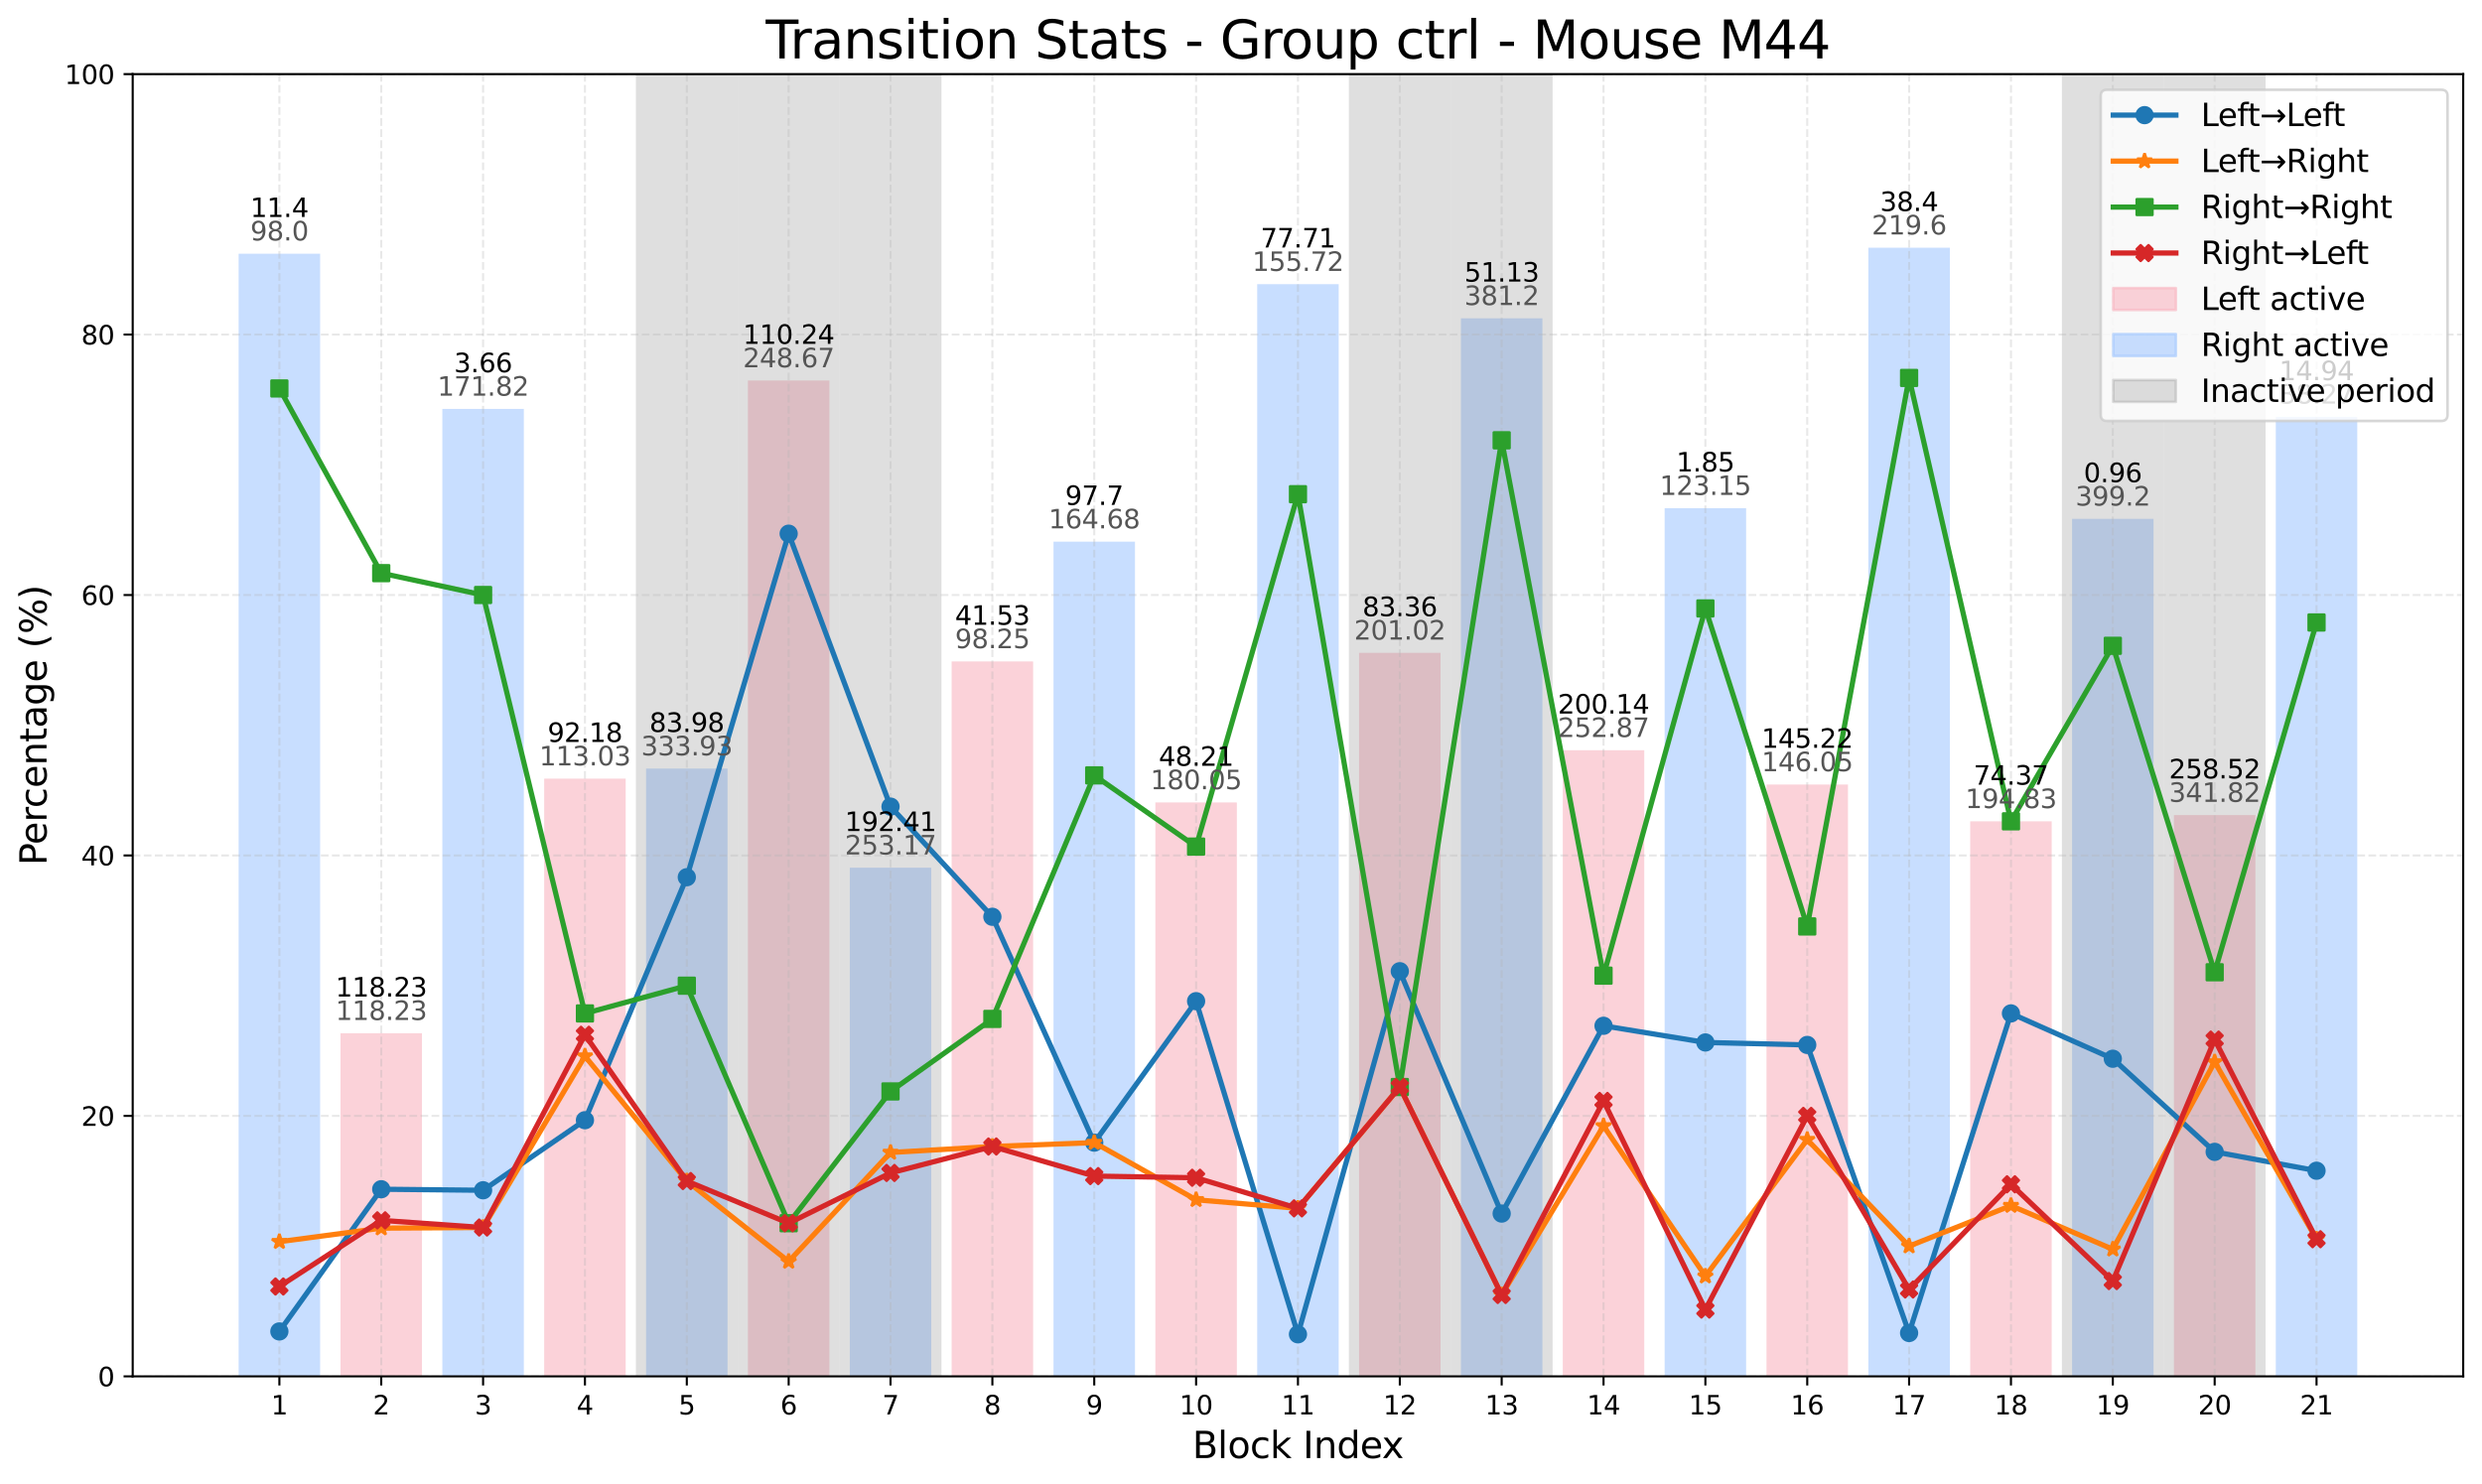 <?xml version="1.0" encoding="utf-8" standalone="no"?>
<!DOCTYPE svg PUBLIC "-//W3C//DTD SVG 1.1//EN"
  "http://www.w3.org/Graphics/SVG/1.1/DTD/svg11.dtd">
<svg xmlns:xlink="http://www.w3.org/1999/xlink" width="950.837pt" height="568.784pt" viewBox="0 0 950.837 568.784" xmlns="http://www.w3.org/2000/svg" version="1.1">
 <defs>
  <style type="text/css">*{stroke-linejoin: round; stroke-linecap: butt}</style>
 </defs>
 <g id="figure_1">
  <g id="patch_1">
   <path d="M 0 568.784 
L 950.837 568.784 
L 950.837 0 
L 0 0 
z
" style="fill: #ffffff"/>
  </g>
  <g id="axes_1">
   <g id="patch_2">
    <path d="M 50.837 527.357 
L 943.637 527.357 
L 943.637 28.397 
L 50.837 28.397 
z
" style="fill: #ffffff"/>
   </g>
   <g id="patch_3">
    <path d="M 91.419 527.357 
L 122.635 527.357 
L 122.635 97.203 
L 91.419 97.203 
z
" clip-path="url(#p200bbea2dd)" style="fill: #a4c8ff; opacity: 0.6"/>
   </g>
   <g id="patch_4">
    <path d="M 130.44 527.357 
L 161.656 527.357 
L 161.656 395.881 
L 130.44 395.881 
z
" clip-path="url(#p200bbea2dd)" style="fill: #f8b4c0; opacity: 0.6"/>
   </g>
   <g id="patch_5">
    <path d="M 169.461 527.357 
L 200.677 527.357 
L 200.677 156.679 
L 169.461 156.679 
z
" clip-path="url(#p200bbea2dd)" style="fill: #a4c8ff; opacity: 0.6"/>
   </g>
   <g id="patch_6">
    <path d="M 208.482 527.357 
L 239.698 527.357 
L 239.698 298.334 
L 208.482 298.334 
z
" clip-path="url(#p200bbea2dd)" style="fill: #f8b4c0; opacity: 0.6"/>
   </g>
   <g id="patch_7">
    <path d="M 247.503 527.357 
L 278.719 527.357 
L 278.719 294.492 
L 247.503 294.492 
z
" clip-path="url(#p200bbea2dd)" style="fill: #a4c8ff; opacity: 0.6"/>
   </g>
   <g id="patch_8">
    <path d="M 286.524 527.357 
L 317.74 527.357 
L 317.74 145.802 
L 286.524 145.802 
z
" clip-path="url(#p200bbea2dd)" style="fill: #f8b4c0; opacity: 0.6"/>
   </g>
   <g id="patch_9">
    <path d="M 325.545 527.357 
L 356.761 527.357 
L 356.761 332.463 
L 325.545 332.463 
z
" clip-path="url(#p200bbea2dd)" style="fill: #a4c8ff; opacity: 0.6"/>
   </g>
   <g id="patch_10">
    <path d="M 364.566 527.357 
L 395.782 527.357 
L 395.782 253.428 
L 364.566 253.428 
z
" clip-path="url(#p200bbea2dd)" style="fill: #f8b4c0; opacity: 0.6"/>
   </g>
   <g id="patch_11">
    <path d="M 403.587 527.357 
L 434.803 527.357 
L 434.803 207.524 
L 403.587 207.524 
z
" clip-path="url(#p200bbea2dd)" style="fill: #a4c8ff; opacity: 0.6"/>
   </g>
   <g id="patch_12">
    <path d="M 442.608 527.357 
L 473.824 527.357 
L 473.824 307.465 
L 442.608 307.465 
z
" clip-path="url(#p200bbea2dd)" style="fill: #f8b4c0; opacity: 0.6"/>
   </g>
   <g id="patch_13">
    <path d="M 481.628 527.357 
L 512.845 527.357 
L 512.845 108.879 
L 481.628 108.879 
z
" clip-path="url(#p200bbea2dd)" style="fill: #a4c8ff; opacity: 0.6"/>
   </g>
   <g id="patch_14">
    <path d="M 520.649 527.357 
L 551.866 527.357 
L 551.866 250.135 
L 520.649 250.135 
z
" clip-path="url(#p200bbea2dd)" style="fill: #f8b4c0; opacity: 0.6"/>
   </g>
   <g id="patch_15">
    <path d="M 559.67 527.357 
L 590.887 527.357 
L 590.887 121.952 
L 559.67 121.952 
z
" clip-path="url(#p200bbea2dd)" style="fill: #a4c8ff; opacity: 0.6"/>
   </g>
   <g id="patch_16">
    <path d="M 598.691 527.357 
L 629.908 527.357 
L 629.908 287.457 
L 598.691 287.457 
z
" clip-path="url(#p200bbea2dd)" style="fill: #f8b4c0; opacity: 0.6"/>
   </g>
   <g id="patch_17">
    <path d="M 637.712 527.357 
L 668.929 527.357 
L 668.929 194.7 
L 637.712 194.7 
z
" clip-path="url(#p200bbea2dd)" style="fill: #a4c8ff; opacity: 0.6"/>
   </g>
   <g id="patch_18">
    <path d="M 676.733 527.357 
L 707.95 527.357 
L 707.95 300.58 
L 676.733 300.58 
z
" clip-path="url(#p200bbea2dd)" style="fill: #f8b4c0; opacity: 0.6"/>
   </g>
   <g id="patch_19">
    <path d="M 715.754 527.357 
L 746.971 527.357 
L 746.971 94.908 
L 715.754 94.908 
z
" clip-path="url(#p200bbea2dd)" style="fill: #a4c8ff; opacity: 0.6"/>
   </g>
   <g id="patch_20">
    <path d="M 754.775 527.357 
L 785.992 527.357 
L 785.992 314.7 
L 754.775 314.7 
z
" clip-path="url(#p200bbea2dd)" style="fill: #f8b4c0; opacity: 0.6"/>
   </g>
   <g id="patch_21">
    <path d="M 793.796 527.357 
L 825.013 527.357 
L 825.013 198.792 
L 793.796 198.792 
z
" clip-path="url(#p200bbea2dd)" style="fill: #a4c8ff; opacity: 0.6"/>
   </g>
   <g id="patch_22">
    <path d="M 832.817 527.357 
L 864.034 527.357 
L 864.034 312.305 
L 832.817 312.305 
z
" clip-path="url(#p200bbea2dd)" style="fill: #f8b4c0; opacity: 0.6"/>
   </g>
   <g id="patch_23">
    <path d="M 871.838 527.357 
L 903.055 527.357 
L 903.055 159.723 
L 871.838 159.723 
z
" clip-path="url(#p200bbea2dd)" style="fill: #a4c8ff; opacity: 0.6"/>
   </g>
   <g id="patch_24">
    <path d="M 243.601 527.357 
L 243.601 28.397 
L 282.621 28.397 
L 282.621 527.357 
z
" clip-path="url(#p200bbea2dd)" style="fill: #808080; opacity: 0.25"/>
   </g>
   <g id="patch_25">
    <path d="M 282.621 527.357 
L 282.621 28.397 
L 321.642 28.397 
L 321.642 527.357 
z
" clip-path="url(#p200bbea2dd)" style="fill: #808080; opacity: 0.25"/>
   </g>
   <g id="patch_26">
    <path d="M 321.642 527.357 
L 321.642 28.397 
L 360.663 28.397 
L 360.663 527.357 
z
" clip-path="url(#p200bbea2dd)" style="fill: #808080; opacity: 0.25"/>
   </g>
   <g id="patch_27">
    <path d="M 516.747 527.357 
L 516.747 28.397 
L 555.768 28.397 
L 555.768 527.357 
z
" clip-path="url(#p200bbea2dd)" style="fill: #808080; opacity: 0.25"/>
   </g>
   <g id="patch_28">
    <path d="M 555.768 527.357 
L 555.768 28.397 
L 594.789 28.397 
L 594.789 527.357 
z
" clip-path="url(#p200bbea2dd)" style="fill: #808080; opacity: 0.25"/>
   </g>
   <g id="patch_29">
    <path d="M 789.894 527.357 
L 789.894 28.397 
L 828.915 28.397 
L 828.915 527.357 
z
" clip-path="url(#p200bbea2dd)" style="fill: #808080; opacity: 0.25"/>
   </g>
   <g id="patch_30">
    <path d="M 828.915 527.357 
L 828.915 28.397 
L 867.936 28.397 
L 867.936 527.357 
z
" clip-path="url(#p200bbea2dd)" style="fill: #808080; opacity: 0.25"/>
   </g>
   <g id="matplotlib.axis_1">
    <g id="xtick_1">
     <g id="line2d_1">
      <path d="M 107.027 527.357 
L 107.027 28.397 
" clip-path="url(#p200bbea2dd)" style="fill: none; stroke-dasharray: 2.96,1.28; stroke-dashoffset: 0; stroke: #b0b0b0; stroke-opacity: 0.3; stroke-width: 0.8"/>
     </g>
     <g id="line2d_2">
      <defs>
       <path id="m45d56032ab" d="M 0 0 
L 0 3.5 
" style="stroke: #000000; stroke-width: 0.8"/>
      </defs>
      <g>
       <use xlink:href="#m45d56032ab" x="107.027" y="527.357" style="stroke: #000000; stroke-width: 0.8"/>
      </g>
     </g>
     <g id="text_1">
      <!-- 1 -->
      <g transform="translate(103.846 541.955) scale(0.1 -0.1)">
       <defs>
        <path id="DejaVuSans-31" d="M 794 531 
L 1825 531 
L 1825 4091 
L 703 3866 
L 703 4441 
L 1819 4666 
L 2450 4666 
L 2450 531 
L 3481 531 
L 3481 0 
L 794 0 
L 794 531 
z
" transform="scale(0.016)"/>
       </defs>
       <use xlink:href="#DejaVuSans-31"/>
      </g>
     </g>
    </g>
    <g id="xtick_2">
     <g id="line2d_3">
      <path d="M 146.048 527.357 
L 146.048 28.397 
" clip-path="url(#p200bbea2dd)" style="fill: none; stroke-dasharray: 2.96,1.28; stroke-dashoffset: 0; stroke: #b0b0b0; stroke-opacity: 0.3; stroke-width: 0.8"/>
     </g>
     <g id="line2d_4">
      <g>
       <use xlink:href="#m45d56032ab" x="146.048" y="527.357" style="stroke: #000000; stroke-width: 0.8"/>
      </g>
     </g>
     <g id="text_2">
      <!-- 2 -->
      <g transform="translate(142.867 541.955) scale(0.1 -0.1)">
       <defs>
        <path id="DejaVuSans-32" d="M 1228 531 
L 3431 531 
L 3431 0 
L 469 0 
L 469 531 
Q 828 903 1448 1529 
Q 2069 2156 2228 2338 
Q 2531 2678 2651 2914 
Q 2772 3150 2772 3378 
Q 2772 3750 2511 3984 
Q 2250 4219 1831 4219 
Q 1534 4219 1204 4116 
Q 875 4013 500 3803 
L 500 4441 
Q 881 4594 1212 4672 
Q 1544 4750 1819 4750 
Q 2544 4750 2975 4387 
Q 3406 4025 3406 3419 
Q 3406 3131 3298 2873 
Q 3191 2616 2906 2266 
Q 2828 2175 2409 1742 
Q 1991 1309 1228 531 
z
" transform="scale(0.016)"/>
       </defs>
       <use xlink:href="#DejaVuSans-32"/>
      </g>
     </g>
    </g>
    <g id="xtick_3">
     <g id="line2d_5">
      <path d="M 185.069 527.357 
L 185.069 28.397 
" clip-path="url(#p200bbea2dd)" style="fill: none; stroke-dasharray: 2.96,1.28; stroke-dashoffset: 0; stroke: #b0b0b0; stroke-opacity: 0.3; stroke-width: 0.8"/>
     </g>
     <g id="line2d_6">
      <g>
       <use xlink:href="#m45d56032ab" x="185.069" y="527.357" style="stroke: #000000; stroke-width: 0.8"/>
      </g>
     </g>
     <g id="text_3">
      <!-- 3 -->
      <g transform="translate(181.888 541.955) scale(0.1 -0.1)">
       <defs>
        <path id="DejaVuSans-33" d="M 2597 2516 
Q 3050 2419 3304 2112 
Q 3559 1806 3559 1356 
Q 3559 666 3084 287 
Q 2609 -91 1734 -91 
Q 1441 -91 1130 -33 
Q 819 25 488 141 
L 488 750 
Q 750 597 1062 519 
Q 1375 441 1716 441 
Q 2309 441 2620 675 
Q 2931 909 2931 1356 
Q 2931 1769 2642 2001 
Q 2353 2234 1838 2234 
L 1294 2234 
L 1294 2753 
L 1863 2753 
Q 2328 2753 2575 2939 
Q 2822 3125 2822 3475 
Q 2822 3834 2567 4026 
Q 2313 4219 1838 4219 
Q 1578 4219 1281 4162 
Q 984 4106 628 3988 
L 628 4550 
Q 988 4650 1302 4700 
Q 1616 4750 1894 4750 
Q 2613 4750 3031 4423 
Q 3450 4097 3450 3541 
Q 3450 3153 3228 2886 
Q 3006 2619 2597 2516 
z
" transform="scale(0.016)"/>
       </defs>
       <use xlink:href="#DejaVuSans-33"/>
      </g>
     </g>
    </g>
    <g id="xtick_4">
     <g id="line2d_7">
      <path d="M 224.09 527.357 
L 224.09 28.397 
" clip-path="url(#p200bbea2dd)" style="fill: none; stroke-dasharray: 2.96,1.28; stroke-dashoffset: 0; stroke: #b0b0b0; stroke-opacity: 0.3; stroke-width: 0.8"/>
     </g>
     <g id="line2d_8">
      <g>
       <use xlink:href="#m45d56032ab" x="224.09" y="527.357" style="stroke: #000000; stroke-width: 0.8"/>
      </g>
     </g>
     <g id="text_4">
      <!-- 4 -->
      <g transform="translate(220.909 541.955) scale(0.1 -0.1)">
       <defs>
        <path id="DejaVuSans-34" d="M 2419 4116 
L 825 1625 
L 2419 1625 
L 2419 4116 
z
M 2253 4666 
L 3047 4666 
L 3047 1625 
L 3713 1625 
L 3713 1100 
L 3047 1100 
L 3047 0 
L 2419 0 
L 2419 1100 
L 313 1100 
L 313 1709 
L 2253 4666 
z
" transform="scale(0.016)"/>
       </defs>
       <use xlink:href="#DejaVuSans-34"/>
      </g>
     </g>
    </g>
    <g id="xtick_5">
     <g id="line2d_9">
      <path d="M 263.111 527.357 
L 263.111 28.397 
" clip-path="url(#p200bbea2dd)" style="fill: none; stroke-dasharray: 2.96,1.28; stroke-dashoffset: 0; stroke: #b0b0b0; stroke-opacity: 0.3; stroke-width: 0.8"/>
     </g>
     <g id="line2d_10">
      <g>
       <use xlink:href="#m45d56032ab" x="263.111" y="527.357" style="stroke: #000000; stroke-width: 0.8"/>
      </g>
     </g>
     <g id="text_5">
      <!-- 5 -->
      <g transform="translate(259.93 541.955) scale(0.1 -0.1)">
       <defs>
        <path id="DejaVuSans-35" d="M 691 4666 
L 3169 4666 
L 3169 4134 
L 1269 4134 
L 1269 2991 
Q 1406 3038 1543 3061 
Q 1681 3084 1819 3084 
Q 2600 3084 3056 2656 
Q 3513 2228 3513 1497 
Q 3513 744 3044 326 
Q 2575 -91 1722 -91 
Q 1428 -91 1123 -41 
Q 819 9 494 109 
L 494 744 
Q 775 591 1075 516 
Q 1375 441 1709 441 
Q 2250 441 2565 725 
Q 2881 1009 2881 1497 
Q 2881 1984 2565 2268 
Q 2250 2553 1709 2553 
Q 1456 2553 1204 2497 
Q 953 2441 691 2322 
L 691 4666 
z
" transform="scale(0.016)"/>
       </defs>
       <use xlink:href="#DejaVuSans-35"/>
      </g>
     </g>
    </g>
    <g id="xtick_6">
     <g id="line2d_11">
      <path d="M 302.132 527.357 
L 302.132 28.397 
" clip-path="url(#p200bbea2dd)" style="fill: none; stroke-dasharray: 2.96,1.28; stroke-dashoffset: 0; stroke: #b0b0b0; stroke-opacity: 0.3; stroke-width: 0.8"/>
     </g>
     <g id="line2d_12">
      <g>
       <use xlink:href="#m45d56032ab" x="302.132" y="527.357" style="stroke: #000000; stroke-width: 0.8"/>
      </g>
     </g>
     <g id="text_6">
      <!-- 6 -->
      <g transform="translate(298.951 541.955) scale(0.1 -0.1)">
       <defs>
        <path id="DejaVuSans-36" d="M 2113 2584 
Q 1688 2584 1439 2293 
Q 1191 2003 1191 1497 
Q 1191 994 1439 701 
Q 1688 409 2113 409 
Q 2538 409 2786 701 
Q 3034 994 3034 1497 
Q 3034 2003 2786 2293 
Q 2538 2584 2113 2584 
z
M 3366 4563 
L 3366 3988 
Q 3128 4100 2886 4159 
Q 2644 4219 2406 4219 
Q 1781 4219 1451 3797 
Q 1122 3375 1075 2522 
Q 1259 2794 1537 2939 
Q 1816 3084 2150 3084 
Q 2853 3084 3261 2657 
Q 3669 2231 3669 1497 
Q 3669 778 3244 343 
Q 2819 -91 2113 -91 
Q 1303 -91 875 529 
Q 447 1150 447 2328 
Q 447 3434 972 4092 
Q 1497 4750 2381 4750 
Q 2619 4750 2861 4703 
Q 3103 4656 3366 4563 
z
" transform="scale(0.016)"/>
       </defs>
       <use xlink:href="#DejaVuSans-36"/>
      </g>
     </g>
    </g>
    <g id="xtick_7">
     <g id="line2d_13">
      <path d="M 341.153 527.357 
L 341.153 28.397 
" clip-path="url(#p200bbea2dd)" style="fill: none; stroke-dasharray: 2.96,1.28; stroke-dashoffset: 0; stroke: #b0b0b0; stroke-opacity: 0.3; stroke-width: 0.8"/>
     </g>
     <g id="line2d_14">
      <g>
       <use xlink:href="#m45d56032ab" x="341.153" y="527.357" style="stroke: #000000; stroke-width: 0.8"/>
      </g>
     </g>
     <g id="text_7">
      <!-- 7 -->
      <g transform="translate(337.972 541.955) scale(0.1 -0.1)">
       <defs>
        <path id="DejaVuSans-37" d="M 525 4666 
L 3525 4666 
L 3525 4397 
L 1831 0 
L 1172 0 
L 2766 4134 
L 525 4134 
L 525 4666 
z
" transform="scale(0.016)"/>
       </defs>
       <use xlink:href="#DejaVuSans-37"/>
      </g>
     </g>
    </g>
    <g id="xtick_8">
     <g id="line2d_15">
      <path d="M 380.174 527.357 
L 380.174 28.397 
" clip-path="url(#p200bbea2dd)" style="fill: none; stroke-dasharray: 2.96,1.28; stroke-dashoffset: 0; stroke: #b0b0b0; stroke-opacity: 0.3; stroke-width: 0.8"/>
     </g>
     <g id="line2d_16">
      <g>
       <use xlink:href="#m45d56032ab" x="380.174" y="527.357" style="stroke: #000000; stroke-width: 0.8"/>
      </g>
     </g>
     <g id="text_8">
      <!-- 8 -->
      <g transform="translate(376.993 541.955) scale(0.1 -0.1)">
       <defs>
        <path id="DejaVuSans-38" d="M 2034 2216 
Q 1584 2216 1326 1975 
Q 1069 1734 1069 1313 
Q 1069 891 1326 650 
Q 1584 409 2034 409 
Q 2484 409 2743 651 
Q 3003 894 3003 1313 
Q 3003 1734 2745 1975 
Q 2488 2216 2034 2216 
z
M 1403 2484 
Q 997 2584 770 2862 
Q 544 3141 544 3541 
Q 544 4100 942 4425 
Q 1341 4750 2034 4750 
Q 2731 4750 3128 4425 
Q 3525 4100 3525 3541 
Q 3525 3141 3298 2862 
Q 3072 2584 2669 2484 
Q 3125 2378 3379 2068 
Q 3634 1759 3634 1313 
Q 3634 634 3220 271 
Q 2806 -91 2034 -91 
Q 1263 -91 848 271 
Q 434 634 434 1313 
Q 434 1759 690 2068 
Q 947 2378 1403 2484 
z
M 1172 3481 
Q 1172 3119 1398 2916 
Q 1625 2713 2034 2713 
Q 2441 2713 2670 2916 
Q 2900 3119 2900 3481 
Q 2900 3844 2670 4047 
Q 2441 4250 2034 4250 
Q 1625 4250 1398 4047 
Q 1172 3844 1172 3481 
z
" transform="scale(0.016)"/>
       </defs>
       <use xlink:href="#DejaVuSans-38"/>
      </g>
     </g>
    </g>
    <g id="xtick_9">
     <g id="line2d_17">
      <path d="M 419.195 527.357 
L 419.195 28.397 
" clip-path="url(#p200bbea2dd)" style="fill: none; stroke-dasharray: 2.96,1.28; stroke-dashoffset: 0; stroke: #b0b0b0; stroke-opacity: 0.3; stroke-width: 0.8"/>
     </g>
     <g id="line2d_18">
      <g>
       <use xlink:href="#m45d56032ab" x="419.195" y="527.357" style="stroke: #000000; stroke-width: 0.8"/>
      </g>
     </g>
     <g id="text_9">
      <!-- 9 -->
      <g transform="translate(416.014 541.955) scale(0.1 -0.1)">
       <defs>
        <path id="DejaVuSans-39" d="M 703 97 
L 703 672 
Q 941 559 1184 500 
Q 1428 441 1663 441 
Q 2288 441 2617 861 
Q 2947 1281 2994 2138 
Q 2813 1869 2534 1725 
Q 2256 1581 1919 1581 
Q 1219 1581 811 2004 
Q 403 2428 403 3163 
Q 403 3881 828 4315 
Q 1253 4750 1959 4750 
Q 2769 4750 3195 4129 
Q 3622 3509 3622 2328 
Q 3622 1225 3098 567 
Q 2575 -91 1691 -91 
Q 1453 -91 1209 -44 
Q 966 3 703 97 
z
M 1959 2075 
Q 2384 2075 2632 2365 
Q 2881 2656 2881 3163 
Q 2881 3666 2632 3958 
Q 2384 4250 1959 4250 
Q 1534 4250 1286 3958 
Q 1038 3666 1038 3163 
Q 1038 2656 1286 2365 
Q 1534 2075 1959 2075 
z
" transform="scale(0.016)"/>
       </defs>
       <use xlink:href="#DejaVuSans-39"/>
      </g>
     </g>
    </g>
    <g id="xtick_10">
     <g id="line2d_19">
      <path d="M 458.216 527.357 
L 458.216 28.397 
" clip-path="url(#p200bbea2dd)" style="fill: none; stroke-dasharray: 2.96,1.28; stroke-dashoffset: 0; stroke: #b0b0b0; stroke-opacity: 0.3; stroke-width: 0.8"/>
     </g>
     <g id="line2d_20">
      <g>
       <use xlink:href="#m45d56032ab" x="458.216" y="527.357" style="stroke: #000000; stroke-width: 0.8"/>
      </g>
     </g>
     <g id="text_10">
      <!-- 10 -->
      <g transform="translate(451.853 541.955) scale(0.1 -0.1)">
       <defs>
        <path id="DejaVuSans-30" d="M 2034 4250 
Q 1547 4250 1301 3770 
Q 1056 3291 1056 2328 
Q 1056 1369 1301 889 
Q 1547 409 2034 409 
Q 2525 409 2770 889 
Q 3016 1369 3016 2328 
Q 3016 3291 2770 3770 
Q 2525 4250 2034 4250 
z
M 2034 4750 
Q 2819 4750 3233 4129 
Q 3647 3509 3647 2328 
Q 3647 1150 3233 529 
Q 2819 -91 2034 -91 
Q 1250 -91 836 529 
Q 422 1150 422 2328 
Q 422 3509 836 4129 
Q 1250 4750 2034 4750 
z
" transform="scale(0.016)"/>
       </defs>
       <use xlink:href="#DejaVuSans-31"/>
       <use xlink:href="#DejaVuSans-30" x="63.623"/>
      </g>
     </g>
    </g>
    <g id="xtick_11">
     <g id="line2d_21">
      <path d="M 497.237 527.357 
L 497.237 28.397 
" clip-path="url(#p200bbea2dd)" style="fill: none; stroke-dasharray: 2.96,1.28; stroke-dashoffset: 0; stroke: #b0b0b0; stroke-opacity: 0.3; stroke-width: 0.8"/>
     </g>
     <g id="line2d_22">
      <g>
       <use xlink:href="#m45d56032ab" x="497.237" y="527.357" style="stroke: #000000; stroke-width: 0.8"/>
      </g>
     </g>
     <g id="text_11">
      <!-- 11 -->
      <g transform="translate(490.874 541.955) scale(0.1 -0.1)">
       <use xlink:href="#DejaVuSans-31"/>
       <use xlink:href="#DejaVuSans-31" x="63.623"/>
      </g>
     </g>
    </g>
    <g id="xtick_12">
     <g id="line2d_23">
      <path d="M 536.258 527.357 
L 536.258 28.397 
" clip-path="url(#p200bbea2dd)" style="fill: none; stroke-dasharray: 2.96,1.28; stroke-dashoffset: 0; stroke: #b0b0b0; stroke-opacity: 0.3; stroke-width: 0.8"/>
     </g>
     <g id="line2d_24">
      <g>
       <use xlink:href="#m45d56032ab" x="536.258" y="527.357" style="stroke: #000000; stroke-width: 0.8"/>
      </g>
     </g>
     <g id="text_12">
      <!-- 12 -->
      <g transform="translate(529.895 541.955) scale(0.1 -0.1)">
       <use xlink:href="#DejaVuSans-31"/>
       <use xlink:href="#DejaVuSans-32" x="63.623"/>
      </g>
     </g>
    </g>
    <g id="xtick_13">
     <g id="line2d_25">
      <path d="M 575.279 527.357 
L 575.279 28.397 
" clip-path="url(#p200bbea2dd)" style="fill: none; stroke-dasharray: 2.96,1.28; stroke-dashoffset: 0; stroke: #b0b0b0; stroke-opacity: 0.3; stroke-width: 0.8"/>
     </g>
     <g id="line2d_26">
      <g>
       <use xlink:href="#m45d56032ab" x="575.279" y="527.357" style="stroke: #000000; stroke-width: 0.8"/>
      </g>
     </g>
     <g id="text_13">
      <!-- 13 -->
      <g transform="translate(568.916 541.955) scale(0.1 -0.1)">
       <use xlink:href="#DejaVuSans-31"/>
       <use xlink:href="#DejaVuSans-33" x="63.623"/>
      </g>
     </g>
    </g>
    <g id="xtick_14">
     <g id="line2d_27">
      <path d="M 614.3 527.357 
L 614.3 28.397 
" clip-path="url(#p200bbea2dd)" style="fill: none; stroke-dasharray: 2.96,1.28; stroke-dashoffset: 0; stroke: #b0b0b0; stroke-opacity: 0.3; stroke-width: 0.8"/>
     </g>
     <g id="line2d_28">
      <g>
       <use xlink:href="#m45d56032ab" x="614.3" y="527.357" style="stroke: #000000; stroke-width: 0.8"/>
      </g>
     </g>
     <g id="text_14">
      <!-- 14 -->
      <g transform="translate(607.937 541.955) scale(0.1 -0.1)">
       <use xlink:href="#DejaVuSans-31"/>
       <use xlink:href="#DejaVuSans-34" x="63.623"/>
      </g>
     </g>
    </g>
    <g id="xtick_15">
     <g id="line2d_29">
      <path d="M 653.321 527.357 
L 653.321 28.397 
" clip-path="url(#p200bbea2dd)" style="fill: none; stroke-dasharray: 2.96,1.28; stroke-dashoffset: 0; stroke: #b0b0b0; stroke-opacity: 0.3; stroke-width: 0.8"/>
     </g>
     <g id="line2d_30">
      <g>
       <use xlink:href="#m45d56032ab" x="653.321" y="527.357" style="stroke: #000000; stroke-width: 0.8"/>
      </g>
     </g>
     <g id="text_15">
      <!-- 15 -->
      <g transform="translate(646.958 541.955) scale(0.1 -0.1)">
       <use xlink:href="#DejaVuSans-31"/>
       <use xlink:href="#DejaVuSans-35" x="63.623"/>
      </g>
     </g>
    </g>
    <g id="xtick_16">
     <g id="line2d_31">
      <path d="M 692.342 527.357 
L 692.342 28.397 
" clip-path="url(#p200bbea2dd)" style="fill: none; stroke-dasharray: 2.96,1.28; stroke-dashoffset: 0; stroke: #b0b0b0; stroke-opacity: 0.3; stroke-width: 0.8"/>
     </g>
     <g id="line2d_32">
      <g>
       <use xlink:href="#m45d56032ab" x="692.342" y="527.357" style="stroke: #000000; stroke-width: 0.8"/>
      </g>
     </g>
     <g id="text_16">
      <!-- 16 -->
      <g transform="translate(685.979 541.955) scale(0.1 -0.1)">
       <use xlink:href="#DejaVuSans-31"/>
       <use xlink:href="#DejaVuSans-36" x="63.623"/>
      </g>
     </g>
    </g>
    <g id="xtick_17">
     <g id="line2d_33">
      <path d="M 731.363 527.357 
L 731.363 28.397 
" clip-path="url(#p200bbea2dd)" style="fill: none; stroke-dasharray: 2.96,1.28; stroke-dashoffset: 0; stroke: #b0b0b0; stroke-opacity: 0.3; stroke-width: 0.8"/>
     </g>
     <g id="line2d_34">
      <g>
       <use xlink:href="#m45d56032ab" x="731.363" y="527.357" style="stroke: #000000; stroke-width: 0.8"/>
      </g>
     </g>
     <g id="text_17">
      <!-- 17 -->
      <g transform="translate(725 541.955) scale(0.1 -0.1)">
       <use xlink:href="#DejaVuSans-31"/>
       <use xlink:href="#DejaVuSans-37" x="63.623"/>
      </g>
     </g>
    </g>
    <g id="xtick_18">
     <g id="line2d_35">
      <path d="M 770.384 527.357 
L 770.384 28.397 
" clip-path="url(#p200bbea2dd)" style="fill: none; stroke-dasharray: 2.96,1.28; stroke-dashoffset: 0; stroke: #b0b0b0; stroke-opacity: 0.3; stroke-width: 0.8"/>
     </g>
     <g id="line2d_36">
      <g>
       <use xlink:href="#m45d56032ab" x="770.384" y="527.357" style="stroke: #000000; stroke-width: 0.8"/>
      </g>
     </g>
     <g id="text_18">
      <!-- 18 -->
      <g transform="translate(764.021 541.955) scale(0.1 -0.1)">
       <use xlink:href="#DejaVuSans-31"/>
       <use xlink:href="#DejaVuSans-38" x="63.623"/>
      </g>
     </g>
    </g>
    <g id="xtick_19">
     <g id="line2d_37">
      <path d="M 809.405 527.357 
L 809.405 28.397 
" clip-path="url(#p200bbea2dd)" style="fill: none; stroke-dasharray: 2.96,1.28; stroke-dashoffset: 0; stroke: #b0b0b0; stroke-opacity: 0.3; stroke-width: 0.8"/>
     </g>
     <g id="line2d_38">
      <g>
       <use xlink:href="#m45d56032ab" x="809.405" y="527.357" style="stroke: #000000; stroke-width: 0.8"/>
      </g>
     </g>
     <g id="text_19">
      <!-- 19 -->
      <g transform="translate(803.042 541.955) scale(0.1 -0.1)">
       <use xlink:href="#DejaVuSans-31"/>
       <use xlink:href="#DejaVuSans-39" x="63.623"/>
      </g>
     </g>
    </g>
    <g id="xtick_20">
     <g id="line2d_39">
      <path d="M 848.426 527.357 
L 848.426 28.397 
" clip-path="url(#p200bbea2dd)" style="fill: none; stroke-dasharray: 2.96,1.28; stroke-dashoffset: 0; stroke: #b0b0b0; stroke-opacity: 0.3; stroke-width: 0.8"/>
     </g>
     <g id="line2d_40">
      <g>
       <use xlink:href="#m45d56032ab" x="848.426" y="527.357" style="stroke: #000000; stroke-width: 0.8"/>
      </g>
     </g>
     <g id="text_20">
      <!-- 20 -->
      <g transform="translate(842.063 541.955) scale(0.1 -0.1)">
       <use xlink:href="#DejaVuSans-32"/>
       <use xlink:href="#DejaVuSans-30" x="63.623"/>
      </g>
     </g>
    </g>
    <g id="xtick_21">
     <g id="line2d_41">
      <path d="M 887.447 527.357 
L 887.447 28.397 
" clip-path="url(#p200bbea2dd)" style="fill: none; stroke-dasharray: 2.96,1.28; stroke-dashoffset: 0; stroke: #b0b0b0; stroke-opacity: 0.3; stroke-width: 0.8"/>
     </g>
     <g id="line2d_42">
      <g>
       <use xlink:href="#m45d56032ab" x="887.447" y="527.357" style="stroke: #000000; stroke-width: 0.8"/>
      </g>
     </g>
     <g id="text_21">
      <!-- 21 -->
      <g transform="translate(881.084 541.955) scale(0.1 -0.1)">
       <use xlink:href="#DejaVuSans-32"/>
       <use xlink:href="#DejaVuSans-31" x="63.623"/>
      </g>
     </g>
    </g>
    <g id="text_22">
     <!-- Block Index -->
     <g transform="translate(456.806 558.673) scale(0.14 -0.14)">
      <defs>
       <path id="DejaVuSans-42" d="M 1259 2228 
L 1259 519 
L 2272 519 
Q 2781 519 3026 730 
Q 3272 941 3272 1375 
Q 3272 1813 3026 2020 
Q 2781 2228 2272 2228 
L 1259 2228 
z
M 1259 4147 
L 1259 2741 
L 2194 2741 
Q 2656 2741 2882 2914 
Q 3109 3088 3109 3444 
Q 3109 3797 2882 3972 
Q 2656 4147 2194 4147 
L 1259 4147 
z
M 628 4666 
L 2241 4666 
Q 2963 4666 3353 4366 
Q 3744 4066 3744 3513 
Q 3744 3084 3544 2831 
Q 3344 2578 2956 2516 
Q 3422 2416 3680 2098 
Q 3938 1781 3938 1306 
Q 3938 681 3513 340 
Q 3088 0 2303 0 
L 628 0 
L 628 4666 
z
" transform="scale(0.016)"/>
       <path id="DejaVuSans-6c" d="M 603 4863 
L 1178 4863 
L 1178 0 
L 603 0 
L 603 4863 
z
" transform="scale(0.016)"/>
       <path id="DejaVuSans-6f" d="M 1959 3097 
Q 1497 3097 1228 2736 
Q 959 2375 959 1747 
Q 959 1119 1226 758 
Q 1494 397 1959 397 
Q 2419 397 2687 759 
Q 2956 1122 2956 1747 
Q 2956 2369 2687 2733 
Q 2419 3097 1959 3097 
z
M 1959 3584 
Q 2709 3584 3137 3096 
Q 3566 2609 3566 1747 
Q 3566 888 3137 398 
Q 2709 -91 1959 -91 
Q 1206 -91 779 398 
Q 353 888 353 1747 
Q 353 2609 779 3096 
Q 1206 3584 1959 3584 
z
" transform="scale(0.016)"/>
       <path id="DejaVuSans-63" d="M 3122 3366 
L 3122 2828 
Q 2878 2963 2633 3030 
Q 2388 3097 2138 3097 
Q 1578 3097 1268 2742 
Q 959 2388 959 1747 
Q 959 1106 1268 751 
Q 1578 397 2138 397 
Q 2388 397 2633 464 
Q 2878 531 3122 666 
L 3122 134 
Q 2881 22 2623 -34 
Q 2366 -91 2075 -91 
Q 1284 -91 818 406 
Q 353 903 353 1747 
Q 353 2603 823 3093 
Q 1294 3584 2113 3584 
Q 2378 3584 2631 3529 
Q 2884 3475 3122 3366 
z
" transform="scale(0.016)"/>
       <path id="DejaVuSans-6b" d="M 581 4863 
L 1159 4863 
L 1159 1991 
L 2875 3500 
L 3609 3500 
L 1753 1863 
L 3688 0 
L 2938 0 
L 1159 1709 
L 1159 0 
L 581 0 
L 581 4863 
z
" transform="scale(0.016)"/>
       <path id="DejaVuSans-20" transform="scale(0.016)"/>
       <path id="DejaVuSans-49" d="M 628 4666 
L 1259 4666 
L 1259 0 
L 628 0 
L 628 4666 
z
" transform="scale(0.016)"/>
       <path id="DejaVuSans-6e" d="M 3513 2113 
L 3513 0 
L 2938 0 
L 2938 2094 
Q 2938 2591 2744 2837 
Q 2550 3084 2163 3084 
Q 1697 3084 1428 2787 
Q 1159 2491 1159 1978 
L 1159 0 
L 581 0 
L 581 3500 
L 1159 3500 
L 1159 2956 
Q 1366 3272 1645 3428 
Q 1925 3584 2291 3584 
Q 2894 3584 3203 3211 
Q 3513 2838 3513 2113 
z
" transform="scale(0.016)"/>
       <path id="DejaVuSans-64" d="M 2906 2969 
L 2906 4863 
L 3481 4863 
L 3481 0 
L 2906 0 
L 2906 525 
Q 2725 213 2448 61 
Q 2172 -91 1784 -91 
Q 1150 -91 751 415 
Q 353 922 353 1747 
Q 353 2572 751 3078 
Q 1150 3584 1784 3584 
Q 2172 3584 2448 3432 
Q 2725 3281 2906 2969 
z
M 947 1747 
Q 947 1113 1208 752 
Q 1469 391 1925 391 
Q 2381 391 2643 752 
Q 2906 1113 2906 1747 
Q 2906 2381 2643 2742 
Q 2381 3103 1925 3103 
Q 1469 3103 1208 2742 
Q 947 2381 947 1747 
z
" transform="scale(0.016)"/>
       <path id="DejaVuSans-65" d="M 3597 1894 
L 3597 1613 
L 953 1613 
Q 991 1019 1311 708 
Q 1631 397 2203 397 
Q 2534 397 2845 478 
Q 3156 559 3463 722 
L 3463 178 
Q 3153 47 2828 -22 
Q 2503 -91 2169 -91 
Q 1331 -91 842 396 
Q 353 884 353 1716 
Q 353 2575 817 3079 
Q 1281 3584 2069 3584 
Q 2775 3584 3186 3129 
Q 3597 2675 3597 1894 
z
M 3022 2063 
Q 3016 2534 2758 2815 
Q 2500 3097 2075 3097 
Q 1594 3097 1305 2825 
Q 1016 2553 972 2059 
L 3022 2063 
z
" transform="scale(0.016)"/>
       <path id="DejaVuSans-78" d="M 3513 3500 
L 2247 1797 
L 3578 0 
L 2900 0 
L 1881 1375 
L 863 0 
L 184 0 
L 1544 1831 
L 300 3500 
L 978 3500 
L 1906 2253 
L 2834 3500 
L 3513 3500 
z
" transform="scale(0.016)"/>
      </defs>
      <use xlink:href="#DejaVuSans-42"/>
      <use xlink:href="#DejaVuSans-6c" x="68.604"/>
      <use xlink:href="#DejaVuSans-6f" x="96.387"/>
      <use xlink:href="#DejaVuSans-63" x="157.568"/>
      <use xlink:href="#DejaVuSans-6b" x="212.549"/>
      <use xlink:href="#DejaVuSans-20" x="270.459"/>
      <use xlink:href="#DejaVuSans-49" x="302.246"/>
      <use xlink:href="#DejaVuSans-6e" x="331.738"/>
      <use xlink:href="#DejaVuSans-64" x="395.117"/>
      <use xlink:href="#DejaVuSans-65" x="458.594"/>
      <use xlink:href="#DejaVuSans-78" x="518.367"/>
     </g>
    </g>
   </g>
   <g id="matplotlib.axis_2">
    <g id="ytick_1">
     <g id="line2d_43">
      <path d="M 50.837 527.357 
L 943.637 527.357 
" clip-path="url(#p200bbea2dd)" style="fill: none; stroke-dasharray: 2.96,1.28; stroke-dashoffset: 0; stroke: #b0b0b0; stroke-opacity: 0.3; stroke-width: 0.8"/>
     </g>
     <g id="line2d_44">
      <defs>
       <path id="m8515984e74" d="M 0 0 
L -3.5 0 
" style="stroke: #000000; stroke-width: 0.8"/>
      </defs>
      <g>
       <use xlink:href="#m8515984e74" x="50.837" y="527.357" style="stroke: #000000; stroke-width: 0.8"/>
      </g>
     </g>
     <g id="text_23">
      <!-- 0 -->
      <g transform="translate(37.474 531.156) scale(0.1 -0.1)">
       <use xlink:href="#DejaVuSans-30"/>
      </g>
     </g>
    </g>
    <g id="ytick_2">
     <g id="line2d_45">
      <path d="M 50.837 427.565 
L 943.637 427.565 
" clip-path="url(#p200bbea2dd)" style="fill: none; stroke-dasharray: 2.96,1.28; stroke-dashoffset: 0; stroke: #b0b0b0; stroke-opacity: 0.3; stroke-width: 0.8"/>
     </g>
     <g id="line2d_46">
      <g>
       <use xlink:href="#m8515984e74" x="50.837" y="427.565" style="stroke: #000000; stroke-width: 0.8"/>
      </g>
     </g>
     <g id="text_24">
      <!-- 20 -->
      <g transform="translate(31.112 431.364) scale(0.1 -0.1)">
       <use xlink:href="#DejaVuSans-32"/>
       <use xlink:href="#DejaVuSans-30" x="63.623"/>
      </g>
     </g>
    </g>
    <g id="ytick_3">
     <g id="line2d_47">
      <path d="M 50.837 327.773 
L 943.637 327.773 
" clip-path="url(#p200bbea2dd)" style="fill: none; stroke-dasharray: 2.96,1.28; stroke-dashoffset: 0; stroke: #b0b0b0; stroke-opacity: 0.3; stroke-width: 0.8"/>
     </g>
     <g id="line2d_48">
      <g>
       <use xlink:href="#m8515984e74" x="50.837" y="327.773" style="stroke: #000000; stroke-width: 0.8"/>
      </g>
     </g>
     <g id="text_25">
      <!-- 40 -->
      <g transform="translate(31.112 331.572) scale(0.1 -0.1)">
       <use xlink:href="#DejaVuSans-34"/>
       <use xlink:href="#DejaVuSans-30" x="63.623"/>
      </g>
     </g>
    </g>
    <g id="ytick_4">
     <g id="line2d_49">
      <path d="M 50.837 227.981 
L 943.637 227.981 
" clip-path="url(#p200bbea2dd)" style="fill: none; stroke-dasharray: 2.96,1.28; stroke-dashoffset: 0; stroke: #b0b0b0; stroke-opacity: 0.3; stroke-width: 0.8"/>
     </g>
     <g id="line2d_50">
      <g>
       <use xlink:href="#m8515984e74" x="50.837" y="227.981" style="stroke: #000000; stroke-width: 0.8"/>
      </g>
     </g>
     <g id="text_26">
      <!-- 60 -->
      <g transform="translate(31.112 231.78) scale(0.1 -0.1)">
       <use xlink:href="#DejaVuSans-36"/>
       <use xlink:href="#DejaVuSans-30" x="63.623"/>
      </g>
     </g>
    </g>
    <g id="ytick_5">
     <g id="line2d_51">
      <path d="M 50.837 128.189 
L 943.637 128.189 
" clip-path="url(#p200bbea2dd)" style="fill: none; stroke-dasharray: 2.96,1.28; stroke-dashoffset: 0; stroke: #b0b0b0; stroke-opacity: 0.3; stroke-width: 0.8"/>
     </g>
     <g id="line2d_52">
      <g>
       <use xlink:href="#m8515984e74" x="50.837" y="128.189" style="stroke: #000000; stroke-width: 0.8"/>
      </g>
     </g>
     <g id="text_27">
      <!-- 80 -->
      <g transform="translate(31.112 131.988) scale(0.1 -0.1)">
       <use xlink:href="#DejaVuSans-38"/>
       <use xlink:href="#DejaVuSans-30" x="63.623"/>
      </g>
     </g>
    </g>
    <g id="ytick_6">
     <g id="line2d_53">
      <path d="M 50.837 28.397 
L 943.637 28.397 
" clip-path="url(#p200bbea2dd)" style="fill: none; stroke-dasharray: 2.96,1.28; stroke-dashoffset: 0; stroke: #b0b0b0; stroke-opacity: 0.3; stroke-width: 0.8"/>
     </g>
     <g id="line2d_54">
      <g>
       <use xlink:href="#m8515984e74" x="50.837" y="28.397" style="stroke: #000000; stroke-width: 0.8"/>
      </g>
     </g>
     <g id="text_28">
      <!-- 100 -->
      <g transform="translate(24.749 32.196) scale(0.1 -0.1)">
       <use xlink:href="#DejaVuSans-31"/>
       <use xlink:href="#DejaVuSans-30" x="63.623"/>
       <use xlink:href="#DejaVuSans-30" x="127.246"/>
      </g>
     </g>
    </g>
    <g id="text_29">
     <!-- Percentage (%) -->
     <g transform="translate(17.838 331.587) rotate(-90) scale(0.14 -0.14)">
      <defs>
       <path id="DejaVuSans-50" d="M 1259 4147 
L 1259 2394 
L 2053 2394 
Q 2494 2394 2734 2622 
Q 2975 2850 2975 3272 
Q 2975 3691 2734 3919 
Q 2494 4147 2053 4147 
L 1259 4147 
z
M 628 4666 
L 2053 4666 
Q 2838 4666 3239 4311 
Q 3641 3956 3641 3272 
Q 3641 2581 3239 2228 
Q 2838 1875 2053 1875 
L 1259 1875 
L 1259 0 
L 628 0 
L 628 4666 
z
" transform="scale(0.016)"/>
       <path id="DejaVuSans-72" d="M 2631 2963 
Q 2534 3019 2420 3045 
Q 2306 3072 2169 3072 
Q 1681 3072 1420 2755 
Q 1159 2438 1159 1844 
L 1159 0 
L 581 0 
L 581 3500 
L 1159 3500 
L 1159 2956 
Q 1341 3275 1631 3429 
Q 1922 3584 2338 3584 
Q 2397 3584 2469 3576 
Q 2541 3569 2628 3553 
L 2631 2963 
z
" transform="scale(0.016)"/>
       <path id="DejaVuSans-74" d="M 1172 4494 
L 1172 3500 
L 2356 3500 
L 2356 3053 
L 1172 3053 
L 1172 1153 
Q 1172 725 1289 603 
Q 1406 481 1766 481 
L 2356 481 
L 2356 0 
L 1766 0 
Q 1100 0 847 248 
Q 594 497 594 1153 
L 594 3053 
L 172 3053 
L 172 3500 
L 594 3500 
L 594 4494 
L 1172 4494 
z
" transform="scale(0.016)"/>
       <path id="DejaVuSans-61" d="M 2194 1759 
Q 1497 1759 1228 1600 
Q 959 1441 959 1056 
Q 959 750 1161 570 
Q 1363 391 1709 391 
Q 2188 391 2477 730 
Q 2766 1069 2766 1631 
L 2766 1759 
L 2194 1759 
z
M 3341 1997 
L 3341 0 
L 2766 0 
L 2766 531 
Q 2569 213 2275 61 
Q 1981 -91 1556 -91 
Q 1019 -91 701 211 
Q 384 513 384 1019 
Q 384 1609 779 1909 
Q 1175 2209 1959 2209 
L 2766 2209 
L 2766 2266 
Q 2766 2663 2505 2880 
Q 2244 3097 1772 3097 
Q 1472 3097 1187 3025 
Q 903 2953 641 2809 
L 641 3341 
Q 956 3463 1253 3523 
Q 1550 3584 1831 3584 
Q 2591 3584 2966 3190 
Q 3341 2797 3341 1997 
z
" transform="scale(0.016)"/>
       <path id="DejaVuSans-67" d="M 2906 1791 
Q 2906 2416 2648 2759 
Q 2391 3103 1925 3103 
Q 1463 3103 1205 2759 
Q 947 2416 947 1791 
Q 947 1169 1205 825 
Q 1463 481 1925 481 
Q 2391 481 2648 825 
Q 2906 1169 2906 1791 
z
M 3481 434 
Q 3481 -459 3084 -895 
Q 2688 -1331 1869 -1331 
Q 1566 -1331 1297 -1286 
Q 1028 -1241 775 -1147 
L 775 -588 
Q 1028 -725 1275 -790 
Q 1522 -856 1778 -856 
Q 2344 -856 2625 -561 
Q 2906 -266 2906 331 
L 2906 616 
Q 2728 306 2450 153 
Q 2172 0 1784 0 
Q 1141 0 747 490 
Q 353 981 353 1791 
Q 353 2603 747 3093 
Q 1141 3584 1784 3584 
Q 2172 3584 2450 3431 
Q 2728 3278 2906 2969 
L 2906 3500 
L 3481 3500 
L 3481 434 
z
" transform="scale(0.016)"/>
       <path id="DejaVuSans-28" d="M 1984 4856 
Q 1566 4138 1362 3434 
Q 1159 2731 1159 2009 
Q 1159 1288 1364 580 
Q 1569 -128 1984 -844 
L 1484 -844 
Q 1016 -109 783 600 
Q 550 1309 550 2009 
Q 550 2706 781 3412 
Q 1013 4119 1484 4856 
L 1984 4856 
z
" transform="scale(0.016)"/>
       <path id="DejaVuSans-25" d="M 4653 2053 
Q 4381 2053 4226 1822 
Q 4072 1591 4072 1178 
Q 4072 772 4226 539 
Q 4381 306 4653 306 
Q 4919 306 5073 539 
Q 5228 772 5228 1178 
Q 5228 1588 5073 1820 
Q 4919 2053 4653 2053 
z
M 4653 2450 
Q 5147 2450 5437 2106 
Q 5728 1763 5728 1178 
Q 5728 594 5436 251 
Q 5144 -91 4653 -91 
Q 4153 -91 3862 251 
Q 3572 594 3572 1178 
Q 3572 1766 3864 2108 
Q 4156 2450 4653 2450 
z
M 1428 4353 
Q 1159 4353 1004 4120 
Q 850 3888 850 3481 
Q 850 3069 1003 2837 
Q 1156 2606 1428 2606 
Q 1700 2606 1854 2837 
Q 2009 3069 2009 3481 
Q 2009 3884 1853 4118 
Q 1697 4353 1428 4353 
z
M 4250 4750 
L 4750 4750 
L 1831 -91 
L 1331 -91 
L 4250 4750 
z
M 1428 4750 
Q 1922 4750 2215 4408 
Q 2509 4066 2509 3481 
Q 2509 2891 2217 2550 
Q 1925 2209 1428 2209 
Q 931 2209 642 2551 
Q 353 2894 353 3481 
Q 353 4063 643 4406 
Q 934 4750 1428 4750 
z
" transform="scale(0.016)"/>
       <path id="DejaVuSans-29" d="M 513 4856 
L 1013 4856 
Q 1481 4119 1714 3412 
Q 1947 2706 1947 2009 
Q 1947 1309 1714 600 
Q 1481 -109 1013 -844 
L 513 -844 
Q 928 -128 1133 580 
Q 1338 1288 1338 2009 
Q 1338 2731 1133 3434 
Q 928 4138 513 4856 
z
" transform="scale(0.016)"/>
      </defs>
      <use xlink:href="#DejaVuSans-50"/>
      <use xlink:href="#DejaVuSans-65" x="56.678"/>
      <use xlink:href="#DejaVuSans-72" x="118.201"/>
      <use xlink:href="#DejaVuSans-63" x="157.064"/>
      <use xlink:href="#DejaVuSans-65" x="212.045"/>
      <use xlink:href="#DejaVuSans-6e" x="273.568"/>
      <use xlink:href="#DejaVuSans-74" x="336.947"/>
      <use xlink:href="#DejaVuSans-61" x="376.156"/>
      <use xlink:href="#DejaVuSans-67" x="437.436"/>
      <use xlink:href="#DejaVuSans-65" x="500.912"/>
      <use xlink:href="#DejaVuSans-20" x="562.436"/>
      <use xlink:href="#DejaVuSans-28" x="594.223"/>
      <use xlink:href="#DejaVuSans-25" x="633.236"/>
      <use xlink:href="#DejaVuSans-29" x="728.256"/>
     </g>
    </g>
   </g>
   <g id="line2d_55">
    <path d="M 107.027 510.143 
L 146.048 455.656 
L 185.069 456.055 
L 224.09 429.211 
L 263.111 336.106 
L 302.132 204.48 
L 341.153 309.062 
L 380.174 351.274 
L 419.195 437.794 
L 458.216 383.606 
L 497.237 511.24 
L 536.258 372.13 
L 575.279 464.987 
L 614.3 393.037 
L 653.321 399.424 
L 692.342 400.372 
L 731.363 510.742 
L 770.384 388.297 
L 809.405 405.661 
L 848.426 441.336 
L 887.447 448.571 
" clip-path="url(#p200bbea2dd)" style="fill: none; stroke: #1f77b4; stroke-width: 2; stroke-linecap: square"/>
    <defs>
     <path id="m201d0a4b1b" d="M 0 3 
C 0.796 3 1.559 2.684 2.121 2.121 
C 2.684 1.559 3 0.796 3 0 
C 3 -0.796 2.684 -1.559 2.121 -2.121 
C 1.559 -2.684 0.796 -3 0 -3 
C -0.796 -3 -1.559 -2.684 -2.121 -2.121 
C -2.684 -1.559 -3 -0.796 -3 0 
C -3 0.796 -2.684 1.559 -2.121 2.121 
C -1.559 2.684 -0.796 3 0 3 
z
" style="stroke: #1f77b4"/>
    </defs>
    <g clip-path="url(#p200bbea2dd)">
     <use xlink:href="#m201d0a4b1b" x="107.027" y="510.143" style="fill: #1f77b4; stroke: #1f77b4"/>
     <use xlink:href="#m201d0a4b1b" x="146.048" y="455.656" style="fill: #1f77b4; stroke: #1f77b4"/>
     <use xlink:href="#m201d0a4b1b" x="185.069" y="456.055" style="fill: #1f77b4; stroke: #1f77b4"/>
     <use xlink:href="#m201d0a4b1b" x="224.09" y="429.211" style="fill: #1f77b4; stroke: #1f77b4"/>
     <use xlink:href="#m201d0a4b1b" x="263.111" y="336.106" style="fill: #1f77b4; stroke: #1f77b4"/>
     <use xlink:href="#m201d0a4b1b" x="302.132" y="204.48" style="fill: #1f77b4; stroke: #1f77b4"/>
     <use xlink:href="#m201d0a4b1b" x="341.153" y="309.062" style="fill: #1f77b4; stroke: #1f77b4"/>
     <use xlink:href="#m201d0a4b1b" x="380.174" y="351.274" style="fill: #1f77b4; stroke: #1f77b4"/>
     <use xlink:href="#m201d0a4b1b" x="419.195" y="437.794" style="fill: #1f77b4; stroke: #1f77b4"/>
     <use xlink:href="#m201d0a4b1b" x="458.216" y="383.606" style="fill: #1f77b4; stroke: #1f77b4"/>
     <use xlink:href="#m201d0a4b1b" x="497.237" y="511.24" style="fill: #1f77b4; stroke: #1f77b4"/>
     <use xlink:href="#m201d0a4b1b" x="536.258" y="372.13" style="fill: #1f77b4; stroke: #1f77b4"/>
     <use xlink:href="#m201d0a4b1b" x="575.279" y="464.987" style="fill: #1f77b4; stroke: #1f77b4"/>
     <use xlink:href="#m201d0a4b1b" x="614.3" y="393.037" style="fill: #1f77b4; stroke: #1f77b4"/>
     <use xlink:href="#m201d0a4b1b" x="653.321" y="399.424" style="fill: #1f77b4; stroke: #1f77b4"/>
     <use xlink:href="#m201d0a4b1b" x="692.342" y="400.372" style="fill: #1f77b4; stroke: #1f77b4"/>
     <use xlink:href="#m201d0a4b1b" x="731.363" y="510.742" style="fill: #1f77b4; stroke: #1f77b4"/>
     <use xlink:href="#m201d0a4b1b" x="770.384" y="388.297" style="fill: #1f77b4; stroke: #1f77b4"/>
     <use xlink:href="#m201d0a4b1b" x="809.405" y="405.661" style="fill: #1f77b4; stroke: #1f77b4"/>
     <use xlink:href="#m201d0a4b1b" x="848.426" y="441.336" style="fill: #1f77b4; stroke: #1f77b4"/>
     <use xlink:href="#m201d0a4b1b" x="887.447" y="448.571" style="fill: #1f77b4; stroke: #1f77b4"/>
    </g>
   </g>
   <g id="line2d_56">
    <path d="M 107.027 475.764 
L 146.048 470.575 
L 185.069 470.326 
L 224.09 404.663 
L 263.111 452.513 
L 302.132 483.349 
L 341.153 441.586 
L 380.174 439.29 
L 419.195 437.794 
L 458.216 459.698 
L 497.237 462.991 
L 536.258 416.488 
L 575.279 496.172 
L 614.3 431.407 
L 653.321 488.987 
L 692.342 436.646 
L 731.363 477.461 
L 770.384 461.943 
L 809.405 478.658 
L 848.426 406.908 
L 887.447 474.816 
" clip-path="url(#p200bbea2dd)" style="fill: none; stroke: #ff7f0e; stroke-width: 2; stroke-linecap: square"/>
    <defs>
     <path id="mdef644c042" d="M 0 -3 
L -0.674 -0.927 
L -2.853 -0.927 
L -1.09 0.354 
L -1.763 2.427 
L -0 1.146 
L 1.763 2.427 
L 1.09 0.354 
L 2.853 -0.927 
L 0.674 -0.927 
z
" style="stroke: #ff7f0e; stroke-linejoin: bevel"/>
    </defs>
    <g clip-path="url(#p200bbea2dd)">
     <use xlink:href="#mdef644c042" x="107.027" y="475.764" style="fill: #ff7f0e; stroke: #ff7f0e; stroke-linejoin: bevel"/>
     <use xlink:href="#mdef644c042" x="146.048" y="470.575" style="fill: #ff7f0e; stroke: #ff7f0e; stroke-linejoin: bevel"/>
     <use xlink:href="#mdef644c042" x="185.069" y="470.326" style="fill: #ff7f0e; stroke: #ff7f0e; stroke-linejoin: bevel"/>
     <use xlink:href="#mdef644c042" x="224.09" y="404.663" style="fill: #ff7f0e; stroke: #ff7f0e; stroke-linejoin: bevel"/>
     <use xlink:href="#mdef644c042" x="263.111" y="452.513" style="fill: #ff7f0e; stroke: #ff7f0e; stroke-linejoin: bevel"/>
     <use xlink:href="#mdef644c042" x="302.132" y="483.349" style="fill: #ff7f0e; stroke: #ff7f0e; stroke-linejoin: bevel"/>
     <use xlink:href="#mdef644c042" x="341.153" y="441.586" style="fill: #ff7f0e; stroke: #ff7f0e; stroke-linejoin: bevel"/>
     <use xlink:href="#mdef644c042" x="380.174" y="439.29" style="fill: #ff7f0e; stroke: #ff7f0e; stroke-linejoin: bevel"/>
     <use xlink:href="#mdef644c042" x="419.195" y="437.794" style="fill: #ff7f0e; stroke: #ff7f0e; stroke-linejoin: bevel"/>
     <use xlink:href="#mdef644c042" x="458.216" y="459.698" style="fill: #ff7f0e; stroke: #ff7f0e; stroke-linejoin: bevel"/>
     <use xlink:href="#mdef644c042" x="497.237" y="462.991" style="fill: #ff7f0e; stroke: #ff7f0e; stroke-linejoin: bevel"/>
     <use xlink:href="#mdef644c042" x="536.258" y="416.488" style="fill: #ff7f0e; stroke: #ff7f0e; stroke-linejoin: bevel"/>
     <use xlink:href="#mdef644c042" x="575.279" y="496.172" style="fill: #ff7f0e; stroke: #ff7f0e; stroke-linejoin: bevel"/>
     <use xlink:href="#mdef644c042" x="614.3" y="431.407" style="fill: #ff7f0e; stroke: #ff7f0e; stroke-linejoin: bevel"/>
     <use xlink:href="#mdef644c042" x="653.321" y="488.987" style="fill: #ff7f0e; stroke: #ff7f0e; stroke-linejoin: bevel"/>
     <use xlink:href="#mdef644c042" x="692.342" y="436.646" style="fill: #ff7f0e; stroke: #ff7f0e; stroke-linejoin: bevel"/>
     <use xlink:href="#mdef644c042" x="731.363" y="477.461" style="fill: #ff7f0e; stroke: #ff7f0e; stroke-linejoin: bevel"/>
     <use xlink:href="#mdef644c042" x="770.384" y="461.943" style="fill: #ff7f0e; stroke: #ff7f0e; stroke-linejoin: bevel"/>
     <use xlink:href="#mdef644c042" x="809.405" y="478.658" style="fill: #ff7f0e; stroke: #ff7f0e; stroke-linejoin: bevel"/>
     <use xlink:href="#mdef644c042" x="848.426" y="406.908" style="fill: #ff7f0e; stroke: #ff7f0e; stroke-linejoin: bevel"/>
     <use xlink:href="#mdef644c042" x="887.447" y="474.816" style="fill: #ff7f0e; stroke: #ff7f0e; stroke-linejoin: bevel"/>
    </g>
   </g>
   <g id="line2d_57">
    <path d="M 107.027 148.846 
L 146.048 219.598 
L 185.069 227.981 
L 224.09 388.297 
L 263.111 377.669 
L 302.132 468.679 
L 341.153 418.184 
L 380.174 390.392 
L 419.195 297.087 
L 458.216 324.38 
L 497.237 189.361 
L 536.258 416.488 
L 575.279 168.704 
L 614.3 373.827 
L 653.321 233.12 
L 692.342 354.966 
L 731.363 144.804 
L 770.384 314.7 
L 809.405 247.44 
L 848.426 372.53 
L 887.447 238.509 
" clip-path="url(#p200bbea2dd)" style="fill: none; stroke: #2ca02c; stroke-width: 2; stroke-linecap: square"/>
    <defs>
     <path id="m3453e83586" d="M -3 3 
L 3 3 
L 3 -3 
L -3 -3 
z
" style="stroke: #2ca02c; stroke-linejoin: miter"/>
    </defs>
    <g clip-path="url(#p200bbea2dd)">
     <use xlink:href="#m3453e83586" x="107.027" y="148.846" style="fill: #2ca02c; stroke: #2ca02c; stroke-linejoin: miter"/>
     <use xlink:href="#m3453e83586" x="146.048" y="219.598" style="fill: #2ca02c; stroke: #2ca02c; stroke-linejoin: miter"/>
     <use xlink:href="#m3453e83586" x="185.069" y="227.981" style="fill: #2ca02c; stroke: #2ca02c; stroke-linejoin: miter"/>
     <use xlink:href="#m3453e83586" x="224.09" y="388.297" style="fill: #2ca02c; stroke: #2ca02c; stroke-linejoin: miter"/>
     <use xlink:href="#m3453e83586" x="263.111" y="377.669" style="fill: #2ca02c; stroke: #2ca02c; stroke-linejoin: miter"/>
     <use xlink:href="#m3453e83586" x="302.132" y="468.679" style="fill: #2ca02c; stroke: #2ca02c; stroke-linejoin: miter"/>
     <use xlink:href="#m3453e83586" x="341.153" y="418.184" style="fill: #2ca02c; stroke: #2ca02c; stroke-linejoin: miter"/>
     <use xlink:href="#m3453e83586" x="380.174" y="390.392" style="fill: #2ca02c; stroke: #2ca02c; stroke-linejoin: miter"/>
     <use xlink:href="#m3453e83586" x="419.195" y="297.087" style="fill: #2ca02c; stroke: #2ca02c; stroke-linejoin: miter"/>
     <use xlink:href="#m3453e83586" x="458.216" y="324.38" style="fill: #2ca02c; stroke: #2ca02c; stroke-linejoin: miter"/>
     <use xlink:href="#m3453e83586" x="497.237" y="189.361" style="fill: #2ca02c; stroke: #2ca02c; stroke-linejoin: miter"/>
     <use xlink:href="#m3453e83586" x="536.258" y="416.488" style="fill: #2ca02c; stroke: #2ca02c; stroke-linejoin: miter"/>
     <use xlink:href="#m3453e83586" x="575.279" y="168.704" style="fill: #2ca02c; stroke: #2ca02c; stroke-linejoin: miter"/>
     <use xlink:href="#m3453e83586" x="614.3" y="373.827" style="fill: #2ca02c; stroke: #2ca02c; stroke-linejoin: miter"/>
     <use xlink:href="#m3453e83586" x="653.321" y="233.12" style="fill: #2ca02c; stroke: #2ca02c; stroke-linejoin: miter"/>
     <use xlink:href="#m3453e83586" x="692.342" y="354.966" style="fill: #2ca02c; stroke: #2ca02c; stroke-linejoin: miter"/>
     <use xlink:href="#m3453e83586" x="731.363" y="144.804" style="fill: #2ca02c; stroke: #2ca02c; stroke-linejoin: miter"/>
     <use xlink:href="#m3453e83586" x="770.384" y="314.7" style="fill: #2ca02c; stroke: #2ca02c; stroke-linejoin: miter"/>
     <use xlink:href="#m3453e83586" x="809.405" y="247.44" style="fill: #2ca02c; stroke: #2ca02c; stroke-linejoin: miter"/>
     <use xlink:href="#m3453e83586" x="848.426" y="372.53" style="fill: #2ca02c; stroke: #2ca02c; stroke-linejoin: miter"/>
     <use xlink:href="#m3453e83586" x="887.447" y="238.509" style="fill: #2ca02c; stroke: #2ca02c; stroke-linejoin: miter"/>
    </g>
   </g>
   <g id="line2d_58">
    <path d="M 107.027 492.929 
L 146.048 467.581 
L 185.069 470.326 
L 224.09 396.48 
L 263.111 452.513 
L 302.132 468.679 
L 341.153 449.419 
L 380.174 439.29 
L 419.195 450.617 
L 458.216 451.265 
L 497.237 462.991 
L 536.258 416.488 
L 575.279 496.172 
L 614.3 421.827 
L 653.321 501.76 
L 692.342 427.565 
L 731.363 494.076 
L 770.384 453.76 
L 809.405 490.833 
L 848.426 398.326 
L 887.447 474.816 
" clip-path="url(#p200bbea2dd)" style="fill: none; stroke: #d62728; stroke-width: 2; stroke-linecap: square"/>
    <defs>
     <path id="m1707335ca9" d="M -1.5 3 
L 0 1.5 
L 1.5 3 
L 3 1.5 
L 1.5 0 
L 3 -1.5 
L 1.5 -3 
L 0 -1.5 
L -1.5 -3 
L -3 -1.5 
L -1.5 0 
L -3 1.5 
z
" style="stroke: #d62728; stroke-linejoin: miter"/>
    </defs>
    <g clip-path="url(#p200bbea2dd)">
     <use xlink:href="#m1707335ca9" x="107.027" y="492.929" style="fill: #d62728; stroke: #d62728; stroke-linejoin: miter"/>
     <use xlink:href="#m1707335ca9" x="146.048" y="467.581" style="fill: #d62728; stroke: #d62728; stroke-linejoin: miter"/>
     <use xlink:href="#m1707335ca9" x="185.069" y="470.326" style="fill: #d62728; stroke: #d62728; stroke-linejoin: miter"/>
     <use xlink:href="#m1707335ca9" x="224.09" y="396.48" style="fill: #d62728; stroke: #d62728; stroke-linejoin: miter"/>
     <use xlink:href="#m1707335ca9" x="263.111" y="452.513" style="fill: #d62728; stroke: #d62728; stroke-linejoin: miter"/>
     <use xlink:href="#m1707335ca9" x="302.132" y="468.679" style="fill: #d62728; stroke: #d62728; stroke-linejoin: miter"/>
     <use xlink:href="#m1707335ca9" x="341.153" y="449.419" style="fill: #d62728; stroke: #d62728; stroke-linejoin: miter"/>
     <use xlink:href="#m1707335ca9" x="380.174" y="439.29" style="fill: #d62728; stroke: #d62728; stroke-linejoin: miter"/>
     <use xlink:href="#m1707335ca9" x="419.195" y="450.617" style="fill: #d62728; stroke: #d62728; stroke-linejoin: miter"/>
     <use xlink:href="#m1707335ca9" x="458.216" y="451.265" style="fill: #d62728; stroke: #d62728; stroke-linejoin: miter"/>
     <use xlink:href="#m1707335ca9" x="497.237" y="462.991" style="fill: #d62728; stroke: #d62728; stroke-linejoin: miter"/>
     <use xlink:href="#m1707335ca9" x="536.258" y="416.488" style="fill: #d62728; stroke: #d62728; stroke-linejoin: miter"/>
     <use xlink:href="#m1707335ca9" x="575.279" y="496.172" style="fill: #d62728; stroke: #d62728; stroke-linejoin: miter"/>
     <use xlink:href="#m1707335ca9" x="614.3" y="421.827" style="fill: #d62728; stroke: #d62728; stroke-linejoin: miter"/>
     <use xlink:href="#m1707335ca9" x="653.321" y="501.76" style="fill: #d62728; stroke: #d62728; stroke-linejoin: miter"/>
     <use xlink:href="#m1707335ca9" x="692.342" y="427.565" style="fill: #d62728; stroke: #d62728; stroke-linejoin: miter"/>
     <use xlink:href="#m1707335ca9" x="731.363" y="494.076" style="fill: #d62728; stroke: #d62728; stroke-linejoin: miter"/>
     <use xlink:href="#m1707335ca9" x="770.384" y="453.76" style="fill: #d62728; stroke: #d62728; stroke-linejoin: miter"/>
     <use xlink:href="#m1707335ca9" x="809.405" y="490.833" style="fill: #d62728; stroke: #d62728; stroke-linejoin: miter"/>
     <use xlink:href="#m1707335ca9" x="848.426" y="398.326" style="fill: #d62728; stroke: #d62728; stroke-linejoin: miter"/>
     <use xlink:href="#m1707335ca9" x="887.447" y="474.816" style="fill: #d62728; stroke: #d62728; stroke-linejoin: miter"/>
    </g>
   </g>
   <g id="patch_31">
    <path d="M 50.837 527.357 
L 50.837 28.397 
" style="fill: none; stroke: #000000; stroke-width: 0.8; stroke-linejoin: miter; stroke-linecap: square"/>
   </g>
   <g id="patch_32">
    <path d="M 943.637 527.357 
L 943.637 28.397 
" style="fill: none; stroke: #000000; stroke-width: 0.8; stroke-linejoin: miter; stroke-linecap: square"/>
   </g>
   <g id="patch_33">
    <path d="M 50.837 527.357 
L 943.637 527.357 
" style="fill: none; stroke: #000000; stroke-width: 0.8; stroke-linejoin: miter; stroke-linecap: square"/>
   </g>
   <g id="patch_34">
    <path d="M 50.837 28.397 
L 943.637 28.397 
" style="fill: none; stroke: #000000; stroke-width: 0.8; stroke-linejoin: miter; stroke-linecap: square"/>
   </g>
   <g id="text_30">
    <!-- 11.4 -->
    <g transform="translate(95.894 83.149) scale(0.1 -0.1)">
     <defs>
      <path id="DejaVuSans-2e" d="M 684 794 
L 1344 794 
L 1344 0 
L 684 0 
L 684 794 
z
" transform="scale(0.016)"/>
     </defs>
     <use xlink:href="#DejaVuSans-31"/>
     <use xlink:href="#DejaVuSans-31" x="63.623"/>
     <use xlink:href="#DejaVuSans-2e" x="127.246"/>
     <use xlink:href="#DejaVuSans-34" x="159.033"/>
    </g>
   </g>
   <g id="text_31">
    <!-- 98.0 -->
    <g style="fill: #555555" transform="translate(95.894 92.13) scale(0.1 -0.1)">
     <use xlink:href="#DejaVuSans-39"/>
     <use xlink:href="#DejaVuSans-38" x="63.623"/>
     <use xlink:href="#DejaVuSans-2e" x="127.246"/>
     <use xlink:href="#DejaVuSans-30" x="159.033"/>
    </g>
   </g>
   <g id="text_32">
    <!-- 118.23 -->
    <g transform="translate(128.553 381.826) scale(0.1 -0.1)">
     <use xlink:href="#DejaVuSans-31"/>
     <use xlink:href="#DejaVuSans-31" x="63.623"/>
     <use xlink:href="#DejaVuSans-38" x="127.246"/>
     <use xlink:href="#DejaVuSans-2e" x="190.869"/>
     <use xlink:href="#DejaVuSans-32" x="222.656"/>
     <use xlink:href="#DejaVuSans-33" x="286.279"/>
    </g>
   </g>
   <g id="text_33">
    <!-- 118.23 -->
    <g style="fill: #555555" transform="translate(128.553 390.807) scale(0.1 -0.1)">
     <use xlink:href="#DejaVuSans-31"/>
     <use xlink:href="#DejaVuSans-31" x="63.623"/>
     <use xlink:href="#DejaVuSans-38" x="127.246"/>
     <use xlink:href="#DejaVuSans-2e" x="190.869"/>
     <use xlink:href="#DejaVuSans-32" x="222.656"/>
     <use xlink:href="#DejaVuSans-33" x="286.279"/>
    </g>
   </g>
   <g id="text_34">
    <!-- 3.66 -->
    <g transform="translate(173.936 142.625) scale(0.1 -0.1)">
     <use xlink:href="#DejaVuSans-33"/>
     <use xlink:href="#DejaVuSans-2e" x="63.623"/>
     <use xlink:href="#DejaVuSans-36" x="95.41"/>
     <use xlink:href="#DejaVuSans-36" x="159.033"/>
    </g>
   </g>
   <g id="text_35">
    <!-- 171.82 -->
    <g style="fill: #555555" transform="translate(167.574 151.606) scale(0.1 -0.1)">
     <use xlink:href="#DejaVuSans-31"/>
     <use xlink:href="#DejaVuSans-37" x="63.623"/>
     <use xlink:href="#DejaVuSans-31" x="127.246"/>
     <use xlink:href="#DejaVuSans-2e" x="190.869"/>
     <use xlink:href="#DejaVuSans-38" x="222.656"/>
     <use xlink:href="#DejaVuSans-32" x="286.279"/>
    </g>
   </g>
   <g id="text_36">
    <!-- 92.18 -->
    <g transform="translate(209.776 284.28) scale(0.1 -0.1)">
     <use xlink:href="#DejaVuSans-39"/>
     <use xlink:href="#DejaVuSans-32" x="63.623"/>
     <use xlink:href="#DejaVuSans-2e" x="127.246"/>
     <use xlink:href="#DejaVuSans-31" x="159.033"/>
     <use xlink:href="#DejaVuSans-38" x="222.656"/>
    </g>
   </g>
   <g id="text_37">
    <!-- 113.03 -->
    <g style="fill: #555555" transform="translate(206.595 293.261) scale(0.1 -0.1)">
     <use xlink:href="#DejaVuSans-31"/>
     <use xlink:href="#DejaVuSans-31" x="63.623"/>
     <use xlink:href="#DejaVuSans-33" x="127.246"/>
     <use xlink:href="#DejaVuSans-2e" x="190.869"/>
     <use xlink:href="#DejaVuSans-30" x="222.656"/>
     <use xlink:href="#DejaVuSans-33" x="286.279"/>
    </g>
   </g>
   <g id="text_38">
    <!-- 83.98 -->
    <g transform="translate(248.797 280.438) scale(0.1 -0.1)">
     <use xlink:href="#DejaVuSans-38"/>
     <use xlink:href="#DejaVuSans-33" x="63.623"/>
     <use xlink:href="#DejaVuSans-2e" x="127.246"/>
     <use xlink:href="#DejaVuSans-39" x="159.033"/>
     <use xlink:href="#DejaVuSans-38" x="222.656"/>
    </g>
   </g>
   <g id="text_39">
    <!-- 333.93 -->
    <g style="fill: #555555" transform="translate(245.616 289.419) scale(0.1 -0.1)">
     <use xlink:href="#DejaVuSans-33"/>
     <use xlink:href="#DejaVuSans-33" x="63.623"/>
     <use xlink:href="#DejaVuSans-33" x="127.246"/>
     <use xlink:href="#DejaVuSans-2e" x="190.869"/>
     <use xlink:href="#DejaVuSans-39" x="222.656"/>
     <use xlink:href="#DejaVuSans-33" x="286.279"/>
    </g>
   </g>
   <g id="text_40">
    <!-- 110.24 -->
    <g transform="translate(284.637 131.747) scale(0.1 -0.1)">
     <use xlink:href="#DejaVuSans-31"/>
     <use xlink:href="#DejaVuSans-31" x="63.623"/>
     <use xlink:href="#DejaVuSans-30" x="127.246"/>
     <use xlink:href="#DejaVuSans-2e" x="190.869"/>
     <use xlink:href="#DejaVuSans-32" x="222.656"/>
     <use xlink:href="#DejaVuSans-34" x="286.279"/>
    </g>
   </g>
   <g id="text_41">
    <!-- 248.67 -->
    <g style="fill: #555555" transform="translate(284.637 140.729) scale(0.1 -0.1)">
     <use xlink:href="#DejaVuSans-32"/>
     <use xlink:href="#DejaVuSans-34" x="63.623"/>
     <use xlink:href="#DejaVuSans-38" x="127.246"/>
     <use xlink:href="#DejaVuSans-2e" x="190.869"/>
     <use xlink:href="#DejaVuSans-36" x="222.656"/>
     <use xlink:href="#DejaVuSans-37" x="286.279"/>
    </g>
   </g>
   <g id="text_42">
    <!-- 192.41 -->
    <g transform="translate(323.658 318.408) scale(0.1 -0.1)">
     <use xlink:href="#DejaVuSans-31"/>
     <use xlink:href="#DejaVuSans-39" x="63.623"/>
     <use xlink:href="#DejaVuSans-32" x="127.246"/>
     <use xlink:href="#DejaVuSans-2e" x="190.869"/>
     <use xlink:href="#DejaVuSans-34" x="222.656"/>
     <use xlink:href="#DejaVuSans-31" x="286.279"/>
    </g>
   </g>
   <g id="text_43">
    <!-- 253.17 -->
    <g style="fill: #555555" transform="translate(323.658 327.39) scale(0.1 -0.1)">
     <use xlink:href="#DejaVuSans-32"/>
     <use xlink:href="#DejaVuSans-35" x="63.623"/>
     <use xlink:href="#DejaVuSans-33" x="127.246"/>
     <use xlink:href="#DejaVuSans-2e" x="190.869"/>
     <use xlink:href="#DejaVuSans-31" x="222.656"/>
     <use xlink:href="#DejaVuSans-37" x="286.279"/>
    </g>
   </g>
   <g id="text_44">
    <!-- 41.53 -->
    <g transform="translate(365.86 239.373) scale(0.1 -0.1)">
     <use xlink:href="#DejaVuSans-34"/>
     <use xlink:href="#DejaVuSans-31" x="63.623"/>
     <use xlink:href="#DejaVuSans-2e" x="127.246"/>
     <use xlink:href="#DejaVuSans-35" x="159.033"/>
     <use xlink:href="#DejaVuSans-33" x="222.656"/>
    </g>
   </g>
   <g id="text_45">
    <!-- 98.25 -->
    <g style="fill: #555555" transform="translate(365.86 248.354) scale(0.1 -0.1)">
     <use xlink:href="#DejaVuSans-39"/>
     <use xlink:href="#DejaVuSans-38" x="63.623"/>
     <use xlink:href="#DejaVuSans-2e" x="127.246"/>
     <use xlink:href="#DejaVuSans-32" x="159.033"/>
     <use xlink:href="#DejaVuSans-35" x="222.656"/>
    </g>
   </g>
   <g id="text_46">
    <!-- 97.7 -->
    <g transform="translate(408.062 193.469) scale(0.1 -0.1)">
     <use xlink:href="#DejaVuSans-39"/>
     <use xlink:href="#DejaVuSans-37" x="63.623"/>
     <use xlink:href="#DejaVuSans-2e" x="127.246"/>
     <use xlink:href="#DejaVuSans-37" x="159.033"/>
    </g>
   </g>
   <g id="text_47">
    <!-- 164.68 -->
    <g style="fill: #555555" transform="translate(401.7 202.45) scale(0.1 -0.1)">
     <use xlink:href="#DejaVuSans-31"/>
     <use xlink:href="#DejaVuSans-36" x="63.623"/>
     <use xlink:href="#DejaVuSans-34" x="127.246"/>
     <use xlink:href="#DejaVuSans-2e" x="190.869"/>
     <use xlink:href="#DejaVuSans-36" x="222.656"/>
     <use xlink:href="#DejaVuSans-38" x="286.279"/>
    </g>
   </g>
   <g id="text_48">
    <!-- 48.21 -->
    <g transform="translate(443.902 293.41) scale(0.1 -0.1)">
     <use xlink:href="#DejaVuSans-34"/>
     <use xlink:href="#DejaVuSans-38" x="63.623"/>
     <use xlink:href="#DejaVuSans-2e" x="127.246"/>
     <use xlink:href="#DejaVuSans-32" x="159.033"/>
     <use xlink:href="#DejaVuSans-31" x="222.656"/>
    </g>
   </g>
   <g id="text_49">
    <!-- 180.05 -->
    <g style="fill: #555555" transform="translate(440.721 302.392) scale(0.1 -0.1)">
     <use xlink:href="#DejaVuSans-31"/>
     <use xlink:href="#DejaVuSans-38" x="63.623"/>
     <use xlink:href="#DejaVuSans-30" x="127.246"/>
     <use xlink:href="#DejaVuSans-2e" x="190.869"/>
     <use xlink:href="#DejaVuSans-30" x="222.656"/>
     <use xlink:href="#DejaVuSans-35" x="286.279"/>
    </g>
   </g>
   <g id="text_50">
    <!-- 77.71 -->
    <g transform="translate(482.923 94.824) scale(0.1 -0.1)">
     <use xlink:href="#DejaVuSans-37"/>
     <use xlink:href="#DejaVuSans-37" x="63.623"/>
     <use xlink:href="#DejaVuSans-2e" x="127.246"/>
     <use xlink:href="#DejaVuSans-37" x="159.033"/>
     <use xlink:href="#DejaVuSans-31" x="222.656"/>
    </g>
   </g>
   <g id="text_51">
    <!-- 155.72 -->
    <g style="fill: #555555" transform="translate(479.742 103.806) scale(0.1 -0.1)">
     <use xlink:href="#DejaVuSans-31"/>
     <use xlink:href="#DejaVuSans-35" x="63.623"/>
     <use xlink:href="#DejaVuSans-35" x="127.246"/>
     <use xlink:href="#DejaVuSans-2e" x="190.869"/>
     <use xlink:href="#DejaVuSans-37" x="222.656"/>
     <use xlink:href="#DejaVuSans-32" x="286.279"/>
    </g>
   </g>
   <g id="text_52">
    <!-- 83.36 -->
    <g transform="translate(521.944 236.08) scale(0.1 -0.1)">
     <use xlink:href="#DejaVuSans-38"/>
     <use xlink:href="#DejaVuSans-33" x="63.623"/>
     <use xlink:href="#DejaVuSans-2e" x="127.246"/>
     <use xlink:href="#DejaVuSans-33" x="159.033"/>
     <use xlink:href="#DejaVuSans-36" x="222.656"/>
    </g>
   </g>
   <g id="text_53">
    <!-- 201.02 -->
    <g style="fill: #555555" transform="translate(518.763 245.061) scale(0.1 -0.1)">
     <use xlink:href="#DejaVuSans-32"/>
     <use xlink:href="#DejaVuSans-30" x="63.623"/>
     <use xlink:href="#DejaVuSans-31" x="127.246"/>
     <use xlink:href="#DejaVuSans-2e" x="190.869"/>
     <use xlink:href="#DejaVuSans-30" x="222.656"/>
     <use xlink:href="#DejaVuSans-32" x="286.279"/>
    </g>
   </g>
   <g id="text_54">
    <!-- 51.13 -->
    <g transform="translate(560.965 107.897) scale(0.1 -0.1)">
     <use xlink:href="#DejaVuSans-35"/>
     <use xlink:href="#DejaVuSans-31" x="63.623"/>
     <use xlink:href="#DejaVuSans-2e" x="127.246"/>
     <use xlink:href="#DejaVuSans-31" x="159.033"/>
     <use xlink:href="#DejaVuSans-33" x="222.656"/>
    </g>
   </g>
   <g id="text_55">
    <!-- 381.2 -->
    <g style="fill: #555555" transform="translate(560.965 116.878) scale(0.1 -0.1)">
     <use xlink:href="#DejaVuSans-33"/>
     <use xlink:href="#DejaVuSans-38" x="63.623"/>
     <use xlink:href="#DejaVuSans-31" x="127.246"/>
     <use xlink:href="#DejaVuSans-2e" x="190.869"/>
     <use xlink:href="#DejaVuSans-32" x="222.656"/>
    </g>
   </g>
   <g id="text_56">
    <!-- 200.14 -->
    <g transform="translate(596.804 273.402) scale(0.1 -0.1)">
     <use xlink:href="#DejaVuSans-32"/>
     <use xlink:href="#DejaVuSans-30" x="63.623"/>
     <use xlink:href="#DejaVuSans-30" x="127.246"/>
     <use xlink:href="#DejaVuSans-2e" x="190.869"/>
     <use xlink:href="#DejaVuSans-31" x="222.656"/>
     <use xlink:href="#DejaVuSans-34" x="286.279"/>
    </g>
   </g>
   <g id="text_57">
    <!-- 252.87 -->
    <g style="fill: #555555" transform="translate(596.804 282.383) scale(0.1 -0.1)">
     <use xlink:href="#DejaVuSans-32"/>
     <use xlink:href="#DejaVuSans-35" x="63.623"/>
     <use xlink:href="#DejaVuSans-32" x="127.246"/>
     <use xlink:href="#DejaVuSans-2e" x="190.869"/>
     <use xlink:href="#DejaVuSans-38" x="222.656"/>
     <use xlink:href="#DejaVuSans-37" x="286.279"/>
    </g>
   </g>
   <g id="text_58">
    <!-- 1.85 -->
    <g transform="translate(642.188 180.646) scale(0.1 -0.1)">
     <use xlink:href="#DejaVuSans-31"/>
     <use xlink:href="#DejaVuSans-2e" x="63.623"/>
     <use xlink:href="#DejaVuSans-38" x="95.41"/>
     <use xlink:href="#DejaVuSans-35" x="159.033"/>
    </g>
   </g>
   <g id="text_59">
    <!-- 123.15 -->
    <g style="fill: #555555" transform="translate(635.825 189.627) scale(0.1 -0.1)">
     <use xlink:href="#DejaVuSans-31"/>
     <use xlink:href="#DejaVuSans-32" x="63.623"/>
     <use xlink:href="#DejaVuSans-33" x="127.246"/>
     <use xlink:href="#DejaVuSans-2e" x="190.869"/>
     <use xlink:href="#DejaVuSans-31" x="222.656"/>
     <use xlink:href="#DejaVuSans-35" x="286.279"/>
    </g>
   </g>
   <g id="text_60">
    <!-- 145.22 -->
    <g transform="translate(674.846 286.525) scale(0.1 -0.1)">
     <use xlink:href="#DejaVuSans-31"/>
     <use xlink:href="#DejaVuSans-34" x="63.623"/>
     <use xlink:href="#DejaVuSans-35" x="127.246"/>
     <use xlink:href="#DejaVuSans-2e" x="190.869"/>
     <use xlink:href="#DejaVuSans-32" x="222.656"/>
     <use xlink:href="#DejaVuSans-32" x="286.279"/>
    </g>
   </g>
   <g id="text_61">
    <!-- 146.05 -->
    <g style="fill: #555555" transform="translate(674.846 295.506) scale(0.1 -0.1)">
     <use xlink:href="#DejaVuSans-31"/>
     <use xlink:href="#DejaVuSans-34" x="63.623"/>
     <use xlink:href="#DejaVuSans-36" x="127.246"/>
     <use xlink:href="#DejaVuSans-2e" x="190.869"/>
     <use xlink:href="#DejaVuSans-30" x="222.656"/>
     <use xlink:href="#DejaVuSans-35" x="286.279"/>
    </g>
   </g>
   <g id="text_62">
    <!-- 38.4 -->
    <g transform="translate(720.23 80.854) scale(0.1 -0.1)">
     <use xlink:href="#DejaVuSans-33"/>
     <use xlink:href="#DejaVuSans-38" x="63.623"/>
     <use xlink:href="#DejaVuSans-2e" x="127.246"/>
     <use xlink:href="#DejaVuSans-34" x="159.033"/>
    </g>
   </g>
   <g id="text_63">
    <!-- 219.6 -->
    <g style="fill: #555555" transform="translate(717.049 89.835) scale(0.1 -0.1)">
     <use xlink:href="#DejaVuSans-32"/>
     <use xlink:href="#DejaVuSans-31" x="63.623"/>
     <use xlink:href="#DejaVuSans-39" x="127.246"/>
     <use xlink:href="#DejaVuSans-2e" x="190.869"/>
     <use xlink:href="#DejaVuSans-36" x="222.656"/>
    </g>
   </g>
   <g id="text_64">
    <!-- 74.37 -->
    <g transform="translate(756.07 300.645) scale(0.1 -0.1)">
     <use xlink:href="#DejaVuSans-37"/>
     <use xlink:href="#DejaVuSans-34" x="63.623"/>
     <use xlink:href="#DejaVuSans-2e" x="127.246"/>
     <use xlink:href="#DejaVuSans-33" x="159.033"/>
     <use xlink:href="#DejaVuSans-37" x="222.656"/>
    </g>
   </g>
   <g id="text_65">
    <!-- 194.83 -->
    <g style="fill: #555555" transform="translate(752.888 309.627) scale(0.1 -0.1)">
     <use xlink:href="#DejaVuSans-31"/>
     <use xlink:href="#DejaVuSans-39" x="63.623"/>
     <use xlink:href="#DejaVuSans-34" x="127.246"/>
     <use xlink:href="#DejaVuSans-2e" x="190.869"/>
     <use xlink:href="#DejaVuSans-38" x="222.656"/>
     <use xlink:href="#DejaVuSans-33" x="286.279"/>
    </g>
   </g>
   <g id="text_66">
    <!-- 0.96 -->
    <g transform="translate(798.272 184.737) scale(0.1 -0.1)">
     <use xlink:href="#DejaVuSans-30"/>
     <use xlink:href="#DejaVuSans-2e" x="63.623"/>
     <use xlink:href="#DejaVuSans-39" x="95.41"/>
     <use xlink:href="#DejaVuSans-36" x="159.033"/>
    </g>
   </g>
   <g id="text_67">
    <!-- 399.2 -->
    <g style="fill: #555555" transform="translate(795.091 193.718) scale(0.1 -0.1)">
     <use xlink:href="#DejaVuSans-33"/>
     <use xlink:href="#DejaVuSans-39" x="63.623"/>
     <use xlink:href="#DejaVuSans-39" x="127.246"/>
     <use xlink:href="#DejaVuSans-2e" x="190.869"/>
     <use xlink:href="#DejaVuSans-32" x="222.656"/>
    </g>
   </g>
   <g id="text_68">
    <!-- 258.52 -->
    <g transform="translate(830.93 298.25) scale(0.1 -0.1)">
     <use xlink:href="#DejaVuSans-32"/>
     <use xlink:href="#DejaVuSans-35" x="63.623"/>
     <use xlink:href="#DejaVuSans-38" x="127.246"/>
     <use xlink:href="#DejaVuSans-2e" x="190.869"/>
     <use xlink:href="#DejaVuSans-35" x="222.656"/>
     <use xlink:href="#DejaVuSans-32" x="286.279"/>
    </g>
   </g>
   <g id="text_69">
    <!-- 341.82 -->
    <g style="fill: #555555" transform="translate(830.93 307.232) scale(0.1 -0.1)">
     <use xlink:href="#DejaVuSans-33"/>
     <use xlink:href="#DejaVuSans-34" x="63.623"/>
     <use xlink:href="#DejaVuSans-31" x="127.246"/>
     <use xlink:href="#DejaVuSans-2e" x="190.869"/>
     <use xlink:href="#DejaVuSans-38" x="222.656"/>
     <use xlink:href="#DejaVuSans-32" x="286.279"/>
    </g>
   </g>
   <g id="text_70">
    <!-- 14.94 -->
    <g transform="translate(873.133 145.668) scale(0.1 -0.1)">
     <use xlink:href="#DejaVuSans-31"/>
     <use xlink:href="#DejaVuSans-34" x="63.623"/>
     <use xlink:href="#DejaVuSans-2e" x="127.246"/>
     <use xlink:href="#DejaVuSans-39" x="159.033"/>
     <use xlink:href="#DejaVuSans-34" x="222.656"/>
    </g>
   </g>
   <g id="text_71">
    <!-- 38.27 -->
    <g style="fill: #555555" transform="translate(873.133 154.65) scale(0.1 -0.1)">
     <use xlink:href="#DejaVuSans-33"/>
     <use xlink:href="#DejaVuSans-38" x="63.623"/>
     <use xlink:href="#DejaVuSans-2e" x="127.246"/>
     <use xlink:href="#DejaVuSans-32" x="159.033"/>
     <use xlink:href="#DejaVuSans-37" x="222.656"/>
    </g>
   </g>
   <g id="text_72">
    <!-- Transition Stats - Group ctrl - Mouse M44 -->
    <g transform="translate(293.349 22.397) scale(0.2 -0.2)">
     <defs>
      <path id="DejaVuSans-54" d="M -19 4666 
L 3928 4666 
L 3928 4134 
L 2272 4134 
L 2272 0 
L 1638 0 
L 1638 4134 
L -19 4134 
L -19 4666 
z
" transform="scale(0.016)"/>
      <path id="DejaVuSans-73" d="M 2834 3397 
L 2834 2853 
Q 2591 2978 2328 3040 
Q 2066 3103 1784 3103 
Q 1356 3103 1142 2972 
Q 928 2841 928 2578 
Q 928 2378 1081 2264 
Q 1234 2150 1697 2047 
L 1894 2003 
Q 2506 1872 2764 1633 
Q 3022 1394 3022 966 
Q 3022 478 2636 193 
Q 2250 -91 1575 -91 
Q 1294 -91 989 -36 
Q 684 19 347 128 
L 347 722 
Q 666 556 975 473 
Q 1284 391 1588 391 
Q 1994 391 2212 530 
Q 2431 669 2431 922 
Q 2431 1156 2273 1281 
Q 2116 1406 1581 1522 
L 1381 1569 
Q 847 1681 609 1914 
Q 372 2147 372 2553 
Q 372 3047 722 3315 
Q 1072 3584 1716 3584 
Q 2034 3584 2315 3537 
Q 2597 3491 2834 3397 
z
" transform="scale(0.016)"/>
      <path id="DejaVuSans-69" d="M 603 3500 
L 1178 3500 
L 1178 0 
L 603 0 
L 603 3500 
z
M 603 4863 
L 1178 4863 
L 1178 4134 
L 603 4134 
L 603 4863 
z
" transform="scale(0.016)"/>
      <path id="DejaVuSans-53" d="M 3425 4513 
L 3425 3897 
Q 3066 4069 2747 4153 
Q 2428 4238 2131 4238 
Q 1616 4238 1336 4038 
Q 1056 3838 1056 3469 
Q 1056 3159 1242 3001 
Q 1428 2844 1947 2747 
L 2328 2669 
Q 3034 2534 3370 2195 
Q 3706 1856 3706 1288 
Q 3706 609 3251 259 
Q 2797 -91 1919 -91 
Q 1588 -91 1214 -16 
Q 841 59 441 206 
L 441 856 
Q 825 641 1194 531 
Q 1563 422 1919 422 
Q 2459 422 2753 634 
Q 3047 847 3047 1241 
Q 3047 1584 2836 1778 
Q 2625 1972 2144 2069 
L 1759 2144 
Q 1053 2284 737 2584 
Q 422 2884 422 3419 
Q 422 4038 858 4394 
Q 1294 4750 2059 4750 
Q 2388 4750 2728 4690 
Q 3069 4631 3425 4513 
z
" transform="scale(0.016)"/>
      <path id="DejaVuSans-2d" d="M 313 2009 
L 1997 2009 
L 1997 1497 
L 313 1497 
L 313 2009 
z
" transform="scale(0.016)"/>
      <path id="DejaVuSans-47" d="M 3809 666 
L 3809 1919 
L 2778 1919 
L 2778 2438 
L 4434 2438 
L 4434 434 
Q 4069 175 3628 42 
Q 3188 -91 2688 -91 
Q 1594 -91 976 548 
Q 359 1188 359 2328 
Q 359 3472 976 4111 
Q 1594 4750 2688 4750 
Q 3144 4750 3555 4637 
Q 3966 4525 4313 4306 
L 4313 3634 
Q 3963 3931 3569 4081 
Q 3175 4231 2741 4231 
Q 1884 4231 1454 3753 
Q 1025 3275 1025 2328 
Q 1025 1384 1454 906 
Q 1884 428 2741 428 
Q 3075 428 3337 486 
Q 3600 544 3809 666 
z
" transform="scale(0.016)"/>
      <path id="DejaVuSans-75" d="M 544 1381 
L 544 3500 
L 1119 3500 
L 1119 1403 
Q 1119 906 1312 657 
Q 1506 409 1894 409 
Q 2359 409 2629 706 
Q 2900 1003 2900 1516 
L 2900 3500 
L 3475 3500 
L 3475 0 
L 2900 0 
L 2900 538 
Q 2691 219 2414 64 
Q 2138 -91 1772 -91 
Q 1169 -91 856 284 
Q 544 659 544 1381 
z
M 1991 3584 
L 1991 3584 
z
" transform="scale(0.016)"/>
      <path id="DejaVuSans-70" d="M 1159 525 
L 1159 -1331 
L 581 -1331 
L 581 3500 
L 1159 3500 
L 1159 2969 
Q 1341 3281 1617 3432 
Q 1894 3584 2278 3584 
Q 2916 3584 3314 3078 
Q 3713 2572 3713 1747 
Q 3713 922 3314 415 
Q 2916 -91 2278 -91 
Q 1894 -91 1617 61 
Q 1341 213 1159 525 
z
M 3116 1747 
Q 3116 2381 2855 2742 
Q 2594 3103 2138 3103 
Q 1681 3103 1420 2742 
Q 1159 2381 1159 1747 
Q 1159 1113 1420 752 
Q 1681 391 2138 391 
Q 2594 391 2855 752 
Q 3116 1113 3116 1747 
z
" transform="scale(0.016)"/>
      <path id="DejaVuSans-4d" d="M 628 4666 
L 1569 4666 
L 2759 1491 
L 3956 4666 
L 4897 4666 
L 4897 0 
L 4281 0 
L 4281 4097 
L 3078 897 
L 2444 897 
L 1241 4097 
L 1241 0 
L 628 0 
L 628 4666 
z
" transform="scale(0.016)"/>
     </defs>
     <use xlink:href="#DejaVuSans-54"/>
     <use xlink:href="#DejaVuSans-72" x="46.334"/>
     <use xlink:href="#DejaVuSans-61" x="87.447"/>
     <use xlink:href="#DejaVuSans-6e" x="148.727"/>
     <use xlink:href="#DejaVuSans-73" x="212.105"/>
     <use xlink:href="#DejaVuSans-69" x="264.205"/>
     <use xlink:href="#DejaVuSans-74" x="291.988"/>
     <use xlink:href="#DejaVuSans-69" x="331.197"/>
     <use xlink:href="#DejaVuSans-6f" x="358.98"/>
     <use xlink:href="#DejaVuSans-6e" x="420.162"/>
     <use xlink:href="#DejaVuSans-20" x="483.541"/>
     <use xlink:href="#DejaVuSans-53" x="515.328"/>
     <use xlink:href="#DejaVuSans-74" x="578.805"/>
     <use xlink:href="#DejaVuSans-61" x="618.014"/>
     <use xlink:href="#DejaVuSans-74" x="679.293"/>
     <use xlink:href="#DejaVuSans-73" x="718.502"/>
     <use xlink:href="#DejaVuSans-20" x="770.602"/>
     <use xlink:href="#DejaVuSans-2d" x="802.389"/>
     <use xlink:href="#DejaVuSans-20" x="838.473"/>
     <use xlink:href="#DejaVuSans-47" x="870.26"/>
     <use xlink:href="#DejaVuSans-72" x="947.75"/>
     <use xlink:href="#DejaVuSans-6f" x="986.613"/>
     <use xlink:href="#DejaVuSans-75" x="1047.795"/>
     <use xlink:href="#DejaVuSans-70" x="1111.174"/>
     <use xlink:href="#DejaVuSans-20" x="1174.65"/>
     <use xlink:href="#DejaVuSans-63" x="1206.438"/>
     <use xlink:href="#DejaVuSans-74" x="1261.418"/>
     <use xlink:href="#DejaVuSans-72" x="1300.627"/>
     <use xlink:href="#DejaVuSans-6c" x="1341.74"/>
     <use xlink:href="#DejaVuSans-20" x="1369.523"/>
     <use xlink:href="#DejaVuSans-2d" x="1401.311"/>
     <use xlink:href="#DejaVuSans-20" x="1437.395"/>
     <use xlink:href="#DejaVuSans-4d" x="1469.182"/>
     <use xlink:href="#DejaVuSans-6f" x="1555.461"/>
     <use xlink:href="#DejaVuSans-75" x="1616.643"/>
     <use xlink:href="#DejaVuSans-73" x="1680.021"/>
     <use xlink:href="#DejaVuSans-65" x="1732.121"/>
     <use xlink:href="#DejaVuSans-20" x="1793.645"/>
     <use xlink:href="#DejaVuSans-4d" x="1825.432"/>
     <use xlink:href="#DejaVuSans-34" x="1911.711"/>
     <use xlink:href="#DejaVuSans-34" x="1975.334"/>
    </g>
   </g>
   <g id="legend_1">
    <g id="patch_35">
     <path d="M 807.173 161.293 
L 935.237 161.293 
Q 937.637 161.293 937.637 158.893 
L 937.637 36.797 
Q 937.637 34.397 935.237 34.397 
L 807.173 34.397 
Q 804.773 34.397 804.773 36.797 
L 804.773 158.893 
Q 804.773 161.293 807.173 161.293 
z
" style="fill: #ffffff; opacity: 0.8; stroke: #cccccc; stroke-linejoin: miter"/>
    </g>
    <g id="line2d_59">
     <path d="M 809.572 44.115 
L 821.572 44.115 
L 833.572 44.115 
" style="fill: none; stroke: #1f77b4; stroke-width: 2; stroke-linecap: square"/>
     <g>
      <use xlink:href="#m201d0a4b1b" x="821.572" y="44.115" style="fill: #1f77b4; stroke: #1f77b4"/>
     </g>
    </g>
    <g id="text_73">
     <!-- Left→Left -->
     <g transform="translate(843.173 48.315) scale(0.12 -0.12)">
      <defs>
       <path id="DejaVuSans-4c" d="M 628 4666 
L 1259 4666 
L 1259 531 
L 3531 531 
L 3531 0 
L 628 0 
L 628 4666 
z
" transform="scale(0.016)"/>
       <path id="DejaVuSans-66" d="M 2375 4863 
L 2375 4384 
L 1825 4384 
Q 1516 4384 1395 4259 
Q 1275 4134 1275 3809 
L 1275 3500 
L 2222 3500 
L 2222 3053 
L 1275 3053 
L 1275 0 
L 697 0 
L 697 3053 
L 147 3053 
L 147 3500 
L 697 3500 
L 697 3744 
Q 697 4328 969 4595 
Q 1241 4863 1831 4863 
L 2375 4863 
z
" transform="scale(0.016)"/>
       <path id="DejaVuSans-2192" d="M 5050 2147 
L 5050 1866 
L 3822 638 
L 3447 1013 
L 4175 1741 
L 366 1741 
L 366 2272 
L 4175 2272 
L 3447 3000 
L 3822 3375 
L 5050 2147 
z
" transform="scale(0.016)"/>
      </defs>
      <use xlink:href="#DejaVuSans-4c"/>
      <use xlink:href="#DejaVuSans-65" x="53.963"/>
      <use xlink:href="#DejaVuSans-66" x="115.486"/>
      <use xlink:href="#DejaVuSans-74" x="148.941"/>
      <use xlink:href="#DejaVuSans-2192" x="188.15"/>
      <use xlink:href="#DejaVuSans-4c" x="271.939"/>
      <use xlink:href="#DejaVuSans-65" x="325.902"/>
      <use xlink:href="#DejaVuSans-66" x="387.426"/>
      <use xlink:href="#DejaVuSans-74" x="420.881"/>
     </g>
    </g>
    <g id="line2d_60">
     <path d="M 809.572 61.729 
L 821.572 61.729 
L 833.572 61.729 
" style="fill: none; stroke: #ff7f0e; stroke-width: 2; stroke-linecap: square"/>
     <g>
      <use xlink:href="#mdef644c042" x="821.572" y="61.729" style="fill: #ff7f0e; stroke: #ff7f0e; stroke-linejoin: bevel"/>
     </g>
    </g>
    <g id="text_74">
     <!-- Left→Right -->
     <g transform="translate(843.173 65.929) scale(0.12 -0.12)">
      <defs>
       <path id="DejaVuSans-52" d="M 2841 2188 
Q 3044 2119 3236 1894 
Q 3428 1669 3622 1275 
L 4263 0 
L 3584 0 
L 2988 1197 
Q 2756 1666 2539 1819 
Q 2322 1972 1947 1972 
L 1259 1972 
L 1259 0 
L 628 0 
L 628 4666 
L 2053 4666 
Q 2853 4666 3247 4331 
Q 3641 3997 3641 3322 
Q 3641 2881 3436 2590 
Q 3231 2300 2841 2188 
z
M 1259 4147 
L 1259 2491 
L 2053 2491 
Q 2509 2491 2742 2702 
Q 2975 2913 2975 3322 
Q 2975 3731 2742 3939 
Q 2509 4147 2053 4147 
L 1259 4147 
z
" transform="scale(0.016)"/>
       <path id="DejaVuSans-68" d="M 3513 2113 
L 3513 0 
L 2938 0 
L 2938 2094 
Q 2938 2591 2744 2837 
Q 2550 3084 2163 3084 
Q 1697 3084 1428 2787 
Q 1159 2491 1159 1978 
L 1159 0 
L 581 0 
L 581 4863 
L 1159 4863 
L 1159 2956 
Q 1366 3272 1645 3428 
Q 1925 3584 2291 3584 
Q 2894 3584 3203 3211 
Q 3513 2838 3513 2113 
z
" transform="scale(0.016)"/>
      </defs>
      <use xlink:href="#DejaVuSans-4c"/>
      <use xlink:href="#DejaVuSans-65" x="53.963"/>
      <use xlink:href="#DejaVuSans-66" x="115.486"/>
      <use xlink:href="#DejaVuSans-74" x="148.941"/>
      <use xlink:href="#DejaVuSans-2192" x="188.15"/>
      <use xlink:href="#DejaVuSans-52" x="271.939"/>
      <use xlink:href="#DejaVuSans-69" x="341.422"/>
      <use xlink:href="#DejaVuSans-67" x="369.205"/>
      <use xlink:href="#DejaVuSans-68" x="432.682"/>
      <use xlink:href="#DejaVuSans-74" x="496.061"/>
     </g>
    </g>
    <g id="line2d_61">
     <path d="M 809.572 79.343 
L 821.572 79.343 
L 833.572 79.343 
" style="fill: none; stroke: #2ca02c; stroke-width: 2; stroke-linecap: square"/>
     <g>
      <use xlink:href="#m3453e83586" x="821.572" y="79.343" style="fill: #2ca02c; stroke: #2ca02c; stroke-linejoin: miter"/>
     </g>
    </g>
    <g id="text_75">
     <!-- Right→Right -->
     <g transform="translate(843.173 83.543) scale(0.12 -0.12)">
      <use xlink:href="#DejaVuSans-52"/>
      <use xlink:href="#DejaVuSans-69" x="69.482"/>
      <use xlink:href="#DejaVuSans-67" x="97.266"/>
      <use xlink:href="#DejaVuSans-68" x="160.742"/>
      <use xlink:href="#DejaVuSans-74" x="224.121"/>
      <use xlink:href="#DejaVuSans-2192" x="263.33"/>
      <use xlink:href="#DejaVuSans-52" x="347.119"/>
      <use xlink:href="#DejaVuSans-69" x="416.602"/>
      <use xlink:href="#DejaVuSans-67" x="444.385"/>
      <use xlink:href="#DejaVuSans-68" x="507.861"/>
      <use xlink:href="#DejaVuSans-74" x="571.24"/>
     </g>
    </g>
    <g id="line2d_62">
     <path d="M 809.572 96.956 
L 821.572 96.956 
L 833.572 96.956 
" style="fill: none; stroke: #d62728; stroke-width: 2; stroke-linecap: square"/>
     <g>
      <use xlink:href="#m1707335ca9" x="821.572" y="96.956" style="fill: #d62728; stroke: #d62728; stroke-linejoin: miter"/>
     </g>
    </g>
    <g id="text_76">
     <!-- Right→Left -->
     <g transform="translate(843.173 101.156) scale(0.12 -0.12)">
      <use xlink:href="#DejaVuSans-52"/>
      <use xlink:href="#DejaVuSans-69" x="69.482"/>
      <use xlink:href="#DejaVuSans-67" x="97.266"/>
      <use xlink:href="#DejaVuSans-68" x="160.742"/>
      <use xlink:href="#DejaVuSans-74" x="224.121"/>
      <use xlink:href="#DejaVuSans-2192" x="263.33"/>
      <use xlink:href="#DejaVuSans-4c" x="347.119"/>
      <use xlink:href="#DejaVuSans-65" x="401.082"/>
      <use xlink:href="#DejaVuSans-66" x="462.605"/>
      <use xlink:href="#DejaVuSans-74" x="496.061"/>
     </g>
    </g>
    <g id="patch_36">
     <path d="M 809.572 118.77 
L 833.572 118.77 
L 833.572 110.37 
L 809.572 110.37 
z
" style="fill: #f8b4c0; opacity: 0.6; stroke: #f8b4c0; stroke-linejoin: miter"/>
    </g>
    <g id="text_77">
     <!-- Left active -->
     <g transform="translate(843.173 118.77) scale(0.12 -0.12)">
      <defs>
       <path id="DejaVuSans-76" d="M 191 3500 
L 800 3500 
L 1894 563 
L 2988 3500 
L 3597 3500 
L 2284 0 
L 1503 0 
L 191 3500 
z
" transform="scale(0.016)"/>
      </defs>
      <use xlink:href="#DejaVuSans-4c"/>
      <use xlink:href="#DejaVuSans-65" x="53.963"/>
      <use xlink:href="#DejaVuSans-66" x="115.486"/>
      <use xlink:href="#DejaVuSans-74" x="148.941"/>
      <use xlink:href="#DejaVuSans-20" x="188.15"/>
      <use xlink:href="#DejaVuSans-61" x="219.938"/>
      <use xlink:href="#DejaVuSans-63" x="281.217"/>
      <use xlink:href="#DejaVuSans-74" x="336.197"/>
      <use xlink:href="#DejaVuSans-69" x="375.406"/>
      <use xlink:href="#DejaVuSans-76" x="403.189"/>
      <use xlink:href="#DejaVuSans-65" x="462.369"/>
     </g>
    </g>
    <g id="patch_37">
     <path d="M 809.572 136.384 
L 833.572 136.384 
L 833.572 127.984 
L 809.572 127.984 
z
" style="fill: #a4c8ff; opacity: 0.6; stroke: #a4c8ff; stroke-linejoin: miter"/>
    </g>
    <g id="text_78">
     <!-- Right active -->
     <g transform="translate(843.173 136.384) scale(0.12 -0.12)">
      <use xlink:href="#DejaVuSans-52"/>
      <use xlink:href="#DejaVuSans-69" x="69.482"/>
      <use xlink:href="#DejaVuSans-67" x="97.266"/>
      <use xlink:href="#DejaVuSans-68" x="160.742"/>
      <use xlink:href="#DejaVuSans-74" x="224.121"/>
      <use xlink:href="#DejaVuSans-20" x="263.33"/>
      <use xlink:href="#DejaVuSans-61" x="295.117"/>
      <use xlink:href="#DejaVuSans-63" x="356.396"/>
      <use xlink:href="#DejaVuSans-74" x="411.377"/>
      <use xlink:href="#DejaVuSans-69" x="450.586"/>
      <use xlink:href="#DejaVuSans-76" x="478.369"/>
      <use xlink:href="#DejaVuSans-65" x="537.549"/>
     </g>
    </g>
    <g id="patch_38">
     <path d="M 809.572 153.998 
L 833.572 153.998 
L 833.572 145.597 
L 809.572 145.597 
z
" style="fill: #808080; opacity: 0.25; stroke: #808080; stroke-linejoin: miter"/>
    </g>
    <g id="text_79">
     <!-- Inactive period -->
     <g transform="translate(843.173 153.998) scale(0.12 -0.12)">
      <use xlink:href="#DejaVuSans-49"/>
      <use xlink:href="#DejaVuSans-6e" x="29.492"/>
      <use xlink:href="#DejaVuSans-61" x="92.871"/>
      <use xlink:href="#DejaVuSans-63" x="154.15"/>
      <use xlink:href="#DejaVuSans-74" x="209.131"/>
      <use xlink:href="#DejaVuSans-69" x="248.34"/>
      <use xlink:href="#DejaVuSans-76" x="276.123"/>
      <use xlink:href="#DejaVuSans-65" x="335.303"/>
      <use xlink:href="#DejaVuSans-20" x="396.826"/>
      <use xlink:href="#DejaVuSans-70" x="428.613"/>
      <use xlink:href="#DejaVuSans-65" x="492.09"/>
      <use xlink:href="#DejaVuSans-72" x="553.613"/>
      <use xlink:href="#DejaVuSans-69" x="594.727"/>
      <use xlink:href="#DejaVuSans-6f" x="622.51"/>
      <use xlink:href="#DejaVuSans-64" x="683.691"/>
     </g>
    </g>
   </g>
  </g>
 </g>
 <defs>
  <clipPath id="p200bbea2dd">
   <rect x="50.837" y="28.397" width="892.8" height="498.96"/>
  </clipPath>
 </defs>
</svg>
